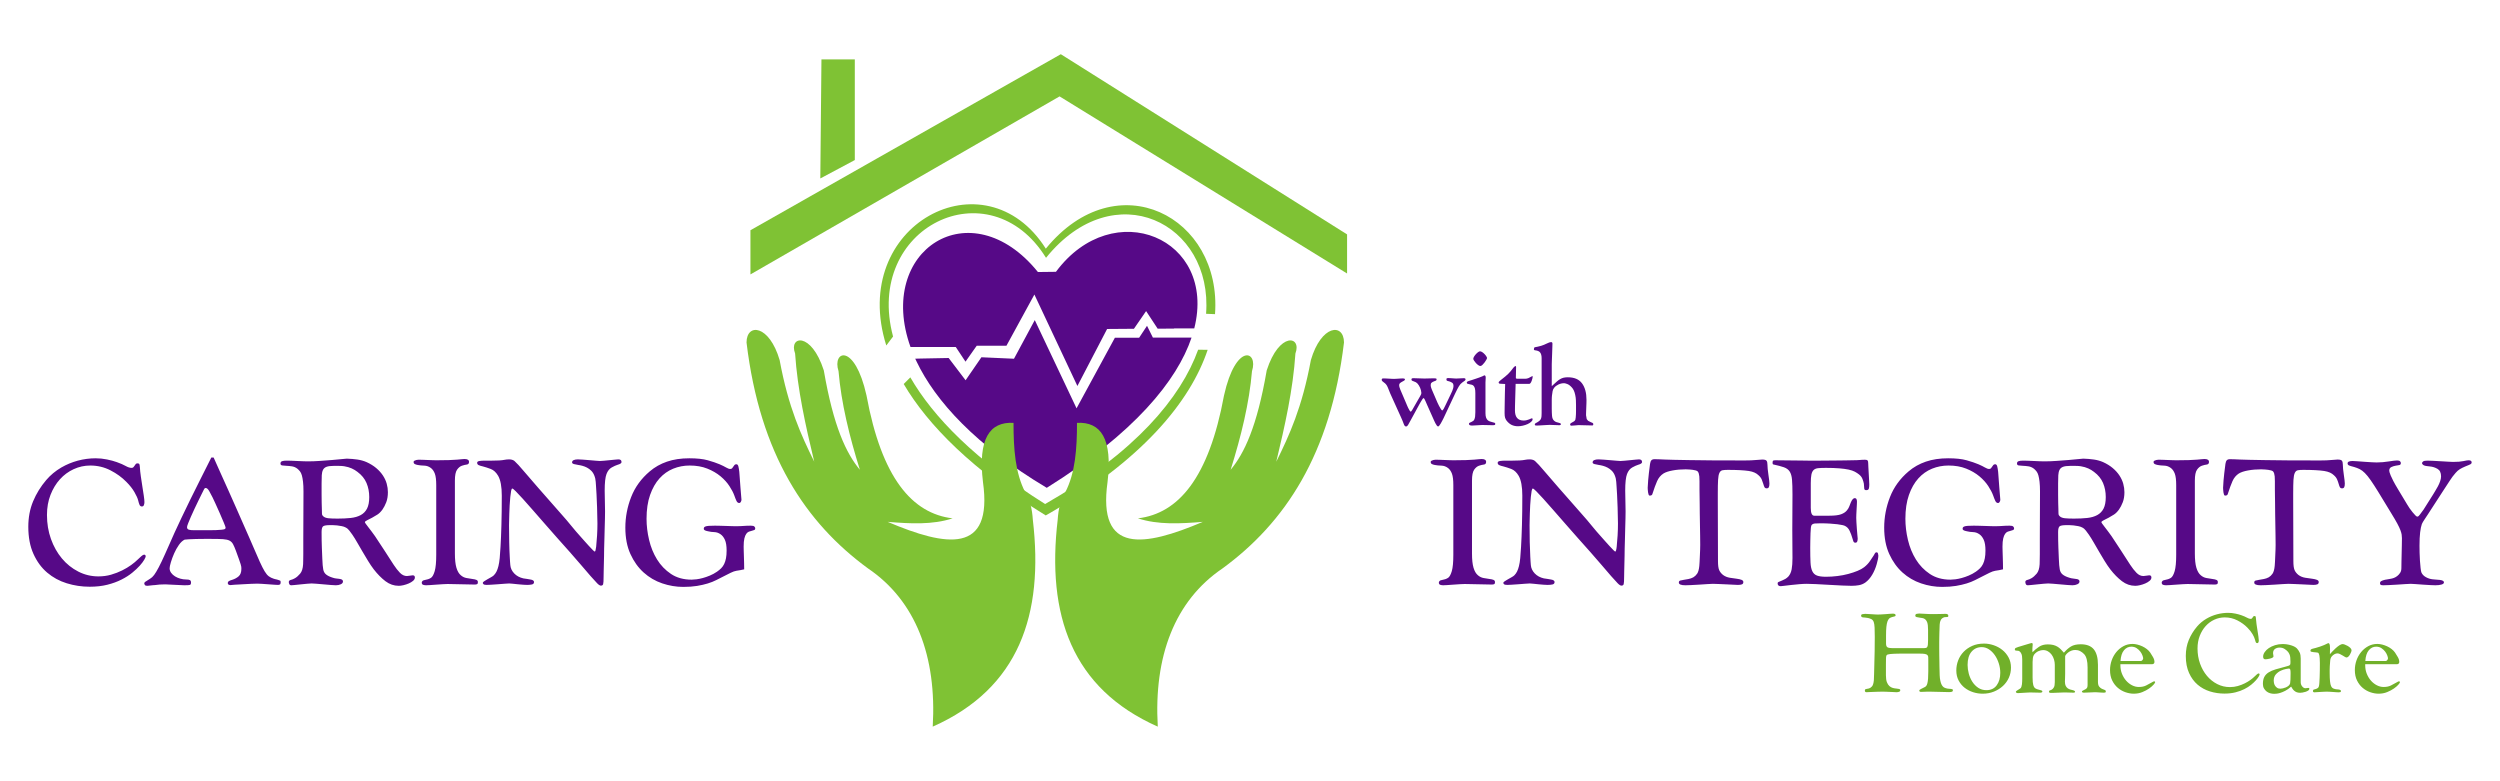 <svg width="381" height="119" viewBox="0 0 381 119" fill="none" xmlns="http://www.w3.org/2000/svg">
<g clip-path="url(#clip0_310_1127)">
<path d="M100.922 88.906C99.864 88.547 98.921 87.995 98.092 87.249C97.264 86.504 96.592 85.565 96.076 84.433C95.561 83.301 95.303 81.963 95.303 80.416C95.303 78.815 95.598 77.259 96.187 75.751C96.776 74.241 97.724 72.934 99.031 71.831C99.786 71.186 100.66 70.694 101.654 70.353C102.648 70.013 103.779 69.843 105.05 69.843C106.208 69.843 107.147 69.943 107.865 70.146C108.583 70.348 109.181 70.551 109.66 70.753C110.083 70.937 110.418 71.103 110.668 71.25C110.916 71.397 111.123 71.471 111.288 71.471C111.418 71.471 111.514 71.435 111.578 71.361C111.643 71.287 111.702 71.205 111.758 71.113C111.813 71.021 111.873 70.937 111.938 70.864C112.002 70.79 112.098 70.753 112.227 70.753C112.374 70.753 112.476 70.864 112.531 71.085C112.586 71.305 112.632 71.581 112.669 71.913C112.724 72.76 112.784 73.56 112.848 74.315C112.912 75.07 112.964 75.686 113 76.165C113 76.257 112.968 76.363 112.904 76.483C112.839 76.601 112.761 76.661 112.669 76.661C112.485 76.661 112.342 76.556 112.241 76.344C112.14 76.133 112.025 75.843 111.896 75.475C111.749 75.07 111.504 74.605 111.164 74.081C110.824 73.555 110.373 73.059 109.812 72.589C109.25 72.12 108.578 71.729 107.796 71.416C107.014 71.103 106.116 70.947 105.105 70.947C104.221 70.947 103.383 71.108 102.592 71.429C101.801 71.752 101.106 72.245 100.508 72.907C99.91 73.57 99.431 74.412 99.072 75.433C98.713 76.455 98.534 77.665 98.534 79.063C98.534 80.113 98.662 81.185 98.921 82.279C99.178 83.375 99.583 84.369 100.135 85.262C100.688 86.154 101.396 86.891 102.261 87.47C103.126 88.049 104.175 88.34 105.408 88.34C105.61 88.34 105.859 88.321 106.153 88.285C106.448 88.248 106.766 88.183 107.106 88.091C107.446 87.999 107.805 87.875 108.183 87.718C108.56 87.562 108.924 87.365 109.273 87.125C109.512 86.959 109.724 86.784 109.908 86.601C110.092 86.417 110.244 86.2 110.363 85.952C110.483 85.703 110.576 85.413 110.64 85.082C110.704 84.751 110.736 84.355 110.736 83.895C110.736 83.195 110.649 82.653 110.474 82.266C110.299 81.879 110.074 81.595 109.798 81.41C109.504 81.208 109.19 81.102 108.859 81.093C108.528 81.084 108.215 81.042 107.92 80.969C107.718 80.932 107.557 80.885 107.437 80.83C107.318 80.775 107.258 80.693 107.258 80.582C107.258 80.508 107.272 80.443 107.3 80.388C107.326 80.334 107.396 80.283 107.506 80.237C107.616 80.191 107.787 80.159 108.017 80.14C108.247 80.122 108.565 80.113 108.97 80.113C109.172 80.113 109.425 80.117 109.728 80.127C110.032 80.135 110.336 80.145 110.64 80.154C110.944 80.163 111.228 80.172 111.496 80.182C111.762 80.191 111.951 80.195 112.062 80.195C112.577 80.195 112.996 80.182 113.318 80.154C113.64 80.127 114.012 80.113 114.436 80.113C114.712 80.113 114.891 80.159 114.974 80.251C115.057 80.343 115.098 80.426 115.098 80.499C115.098 80.646 115.048 80.738 114.946 80.775C114.846 80.812 114.73 80.849 114.601 80.885C114.436 80.922 114.28 80.969 114.132 81.024C113.985 81.079 113.852 81.189 113.732 81.355C113.612 81.521 113.516 81.755 113.442 82.059C113.368 82.363 113.332 82.781 113.332 83.315C113.332 83.481 113.336 83.702 113.346 83.978C113.354 84.254 113.364 84.549 113.373 84.861C113.382 85.174 113.391 85.501 113.401 85.841C113.41 86.181 113.414 86.49 113.414 86.767C113.156 86.821 112.959 86.863 112.82 86.891C112.683 86.918 112.485 86.95 112.227 86.987C111.988 87.023 111.698 87.125 111.358 87.291C111.017 87.457 110.636 87.649 110.212 87.87C109.88 88.036 109.526 88.215 109.149 88.409C108.772 88.602 108.344 88.772 107.865 88.919C107.386 89.067 106.844 89.191 106.236 89.293C105.629 89.393 104.93 89.444 104.138 89.444C103.052 89.444 101.98 89.265 100.922 88.906ZM10.168 88.891C9.045 88.543 8.051 87.999 7.186 87.263C6.321 86.527 5.626 85.579 5.101 84.42C4.577 83.26 4.314 81.879 4.314 80.279C4.314 78.861 4.558 77.568 5.046 76.399C5.534 75.231 6.201 74.149 7.048 73.155C7.361 72.787 7.71 72.442 8.097 72.12C8.484 71.798 8.898 71.508 9.339 71.25C10.131 70.79 10.973 70.441 11.865 70.201C12.758 69.963 13.665 69.843 14.585 69.843C15.155 69.843 15.73 69.903 16.31 70.022C16.89 70.142 17.383 70.275 17.787 70.422C18.358 70.625 18.814 70.823 19.154 71.016C19.494 71.209 19.793 71.305 20.051 71.305C20.18 71.305 20.276 71.269 20.34 71.195C20.406 71.121 20.466 71.044 20.52 70.961C20.576 70.878 20.631 70.799 20.686 70.726C20.742 70.653 20.825 70.615 20.934 70.615C21.101 70.615 21.202 70.657 21.238 70.739C21.276 70.823 21.302 70.993 21.321 71.25C21.34 71.619 21.385 72.06 21.46 72.576C21.532 73.091 21.611 73.607 21.694 74.122C21.776 74.637 21.851 75.115 21.915 75.557C21.979 75.999 22.011 76.321 22.011 76.523C22.011 76.689 21.984 76.841 21.928 76.979C21.873 77.117 21.772 77.186 21.625 77.186C21.46 77.186 21.34 77.103 21.266 76.938C21.192 76.772 21.119 76.533 21.045 76.22C20.971 75.925 20.787 75.521 20.493 75.005C20.198 74.489 19.785 73.965 19.25 73.431C18.588 72.75 17.782 72.166 16.835 71.679C15.887 71.19 14.861 70.947 13.757 70.947C12.873 70.947 12.031 71.131 11.23 71.499C10.43 71.867 9.73 72.382 9.132 73.045C8.534 73.707 8.056 74.499 7.697 75.419C7.338 76.34 7.158 77.361 7.158 78.483C7.158 79.791 7.361 81.01 7.766 82.142C8.171 83.273 8.727 84.263 9.436 85.11C10.145 85.957 10.977 86.623 11.934 87.111C12.892 87.599 13.913 87.843 14.999 87.843C15.68 87.843 16.325 87.756 16.932 87.581C17.538 87.406 18.101 87.189 18.616 86.931C19.131 86.675 19.591 86.398 19.996 86.104C20.401 85.809 20.732 85.533 20.99 85.275C21.192 85.073 21.381 84.897 21.556 84.751C21.731 84.604 21.864 84.53 21.956 84.53C22.122 84.53 22.204 84.621 22.204 84.805C22.204 84.879 22.131 85.045 21.984 85.303C21.837 85.561 21.611 85.859 21.308 86.2C21.003 86.541 20.622 86.899 20.161 87.277C19.701 87.654 19.154 88.004 18.519 88.326C17.884 88.648 17.166 88.911 16.365 89.113C15.565 89.315 14.668 89.417 13.674 89.417C12.459 89.417 11.29 89.241 10.168 88.891ZM22.069 89.141C22.015 89.049 21.986 88.975 21.986 88.919C21.986 88.827 22.028 88.749 22.111 88.685C22.194 88.62 22.447 88.459 22.87 88.201C23.09 88.073 23.298 87.88 23.491 87.622C23.684 87.365 23.919 86.973 24.195 86.449C24.471 85.925 24.798 85.239 25.175 84.392C25.552 83.545 26.026 82.478 26.597 81.189C26.873 80.582 27.218 79.841 27.633 78.967C28.047 78.093 28.502 77.149 28.999 76.137C29.497 75.125 30.02 74.071 30.573 72.976C31.125 71.881 31.668 70.799 32.202 69.732H32.56C32.873 70.431 33.223 71.213 33.609 72.079C33.996 72.944 34.397 73.831 34.81 74.743C35.224 75.654 35.63 76.565 36.025 77.477C36.421 78.387 36.789 79.225 37.13 79.988C37.47 80.753 37.764 81.419 38.013 81.99C38.261 82.561 38.441 82.974 38.551 83.232C38.974 84.226 39.325 85.027 39.6 85.634C39.877 86.241 40.12 86.72 40.332 87.07C40.544 87.419 40.755 87.673 40.967 87.829C41.178 87.985 41.432 88.109 41.726 88.201C41.763 88.22 41.828 88.239 41.92 88.257C42.012 88.275 42.112 88.299 42.223 88.326C42.334 88.353 42.434 88.386 42.526 88.423C42.618 88.459 42.683 88.487 42.72 88.505C42.757 88.579 42.775 88.653 42.775 88.727C42.775 88.929 42.729 89.049 42.637 89.085C42.545 89.122 42.453 89.141 42.362 89.141C42.287 89.141 42.104 89.131 41.809 89.113C41.514 89.094 41.197 89.071 40.857 89.043C40.516 89.016 40.189 88.993 39.877 88.975C39.563 88.956 39.343 88.947 39.214 88.947C38.956 88.947 38.648 88.956 38.289 88.975C37.93 88.993 37.571 89.011 37.212 89.03C36.853 89.049 36.536 89.067 36.26 89.085C35.983 89.103 35.809 89.113 35.735 89.113C35.68 89.113 35.575 89.122 35.418 89.141C35.261 89.159 35.164 89.168 35.128 89.168C35.017 89.168 34.92 89.145 34.838 89.099C34.756 89.053 34.714 88.975 34.714 88.864C34.714 88.717 34.788 88.607 34.934 88.533C35.082 88.459 35.229 88.404 35.377 88.367C35.782 88.239 36.117 88.054 36.385 87.815C36.651 87.576 36.785 87.199 36.785 86.683C36.785 86.573 36.78 86.472 36.771 86.38C36.761 86.288 36.729 86.154 36.674 85.979C36.619 85.805 36.536 85.561 36.425 85.247C36.315 84.935 36.158 84.502 35.956 83.95C35.791 83.508 35.643 83.168 35.514 82.929C35.385 82.689 35.206 82.51 34.976 82.39C34.746 82.271 34.419 82.197 33.996 82.169C33.572 82.142 32.974 82.128 32.202 82.128H31.083C30.67 82.128 30.268 82.132 29.882 82.142C29.497 82.151 29.146 82.165 28.834 82.183C28.52 82.202 28.29 82.22 28.143 82.239C27.83 82.386 27.535 82.657 27.26 83.053C26.984 83.449 26.744 83.877 26.542 84.337C26.34 84.797 26.174 85.243 26.045 85.675C25.916 86.108 25.851 86.417 25.851 86.601C25.851 86.859 25.93 87.093 26.087 87.305C26.242 87.517 26.441 87.696 26.68 87.843C26.919 87.99 27.186 88.105 27.481 88.188C27.774 88.271 28.061 88.312 28.337 88.312C28.631 88.312 28.834 88.344 28.944 88.409C29.055 88.473 29.11 88.598 29.11 88.782C29.11 88.983 29.055 89.103 28.944 89.141C28.834 89.177 28.548 89.195 28.088 89.195C27.977 89.195 27.785 89.186 27.508 89.168C27.232 89.149 26.937 89.135 26.625 89.127C26.312 89.117 26.022 89.103 25.755 89.085C25.488 89.067 25.3 89.057 25.189 89.057C24.895 89.057 24.609 89.067 24.333 89.085C24.057 89.103 23.808 89.131 23.588 89.168C23.551 89.168 23.473 89.173 23.353 89.182C23.233 89.191 23.105 89.205 22.966 89.223C22.828 89.241 22.704 89.255 22.594 89.265C22.483 89.274 22.428 89.278 22.428 89.278C22.244 89.278 22.125 89.233 22.069 89.141ZM58.742 88.575C58.126 88.105 57.532 87.502 56.962 86.767C56.667 86.38 56.378 85.952 56.092 85.483C55.807 85.013 55.526 84.544 55.25 84.074C54.974 83.605 54.707 83.145 54.449 82.694C54.192 82.243 53.944 81.843 53.705 81.493C53.557 81.29 53.405 81.084 53.248 80.872C53.092 80.661 52.903 80.499 52.682 80.388C52.517 80.296 52.314 80.227 52.075 80.182C51.835 80.135 51.597 80.099 51.358 80.071C51.118 80.043 50.901 80.03 50.709 80.03H50.281C49.766 80.03 49.425 80.085 49.259 80.195C49.093 80.306 49.011 80.601 49.011 81.079C49.011 82.036 49.025 82.837 49.052 83.481C49.08 84.125 49.103 84.686 49.121 85.165C49.14 85.551 49.158 85.869 49.176 86.117C49.195 86.365 49.222 86.583 49.259 86.767C49.315 87.097 49.461 87.359 49.7 87.553C49.94 87.746 50.271 87.907 50.695 88.036C50.897 88.109 51.113 88.156 51.343 88.174C51.574 88.193 51.763 88.22 51.91 88.257C52.148 88.312 52.269 88.432 52.269 88.616C52.269 88.799 52.158 88.943 51.937 89.043C51.717 89.145 51.468 89.195 51.192 89.195C51.044 89.195 50.796 89.182 50.446 89.154C50.097 89.127 49.724 89.094 49.328 89.057C48.932 89.021 48.559 88.989 48.21 88.961C47.86 88.933 47.621 88.919 47.492 88.919C47.364 88.919 47.142 88.933 46.83 88.961C46.517 88.989 46.191 89.021 45.849 89.057C45.509 89.094 45.197 89.127 44.91 89.154C44.626 89.182 44.455 89.195 44.4 89.195C44.252 89.195 44.152 89.141 44.096 89.03C44.041 88.919 44.013 88.809 44.013 88.699C44.013 88.533 44.115 88.427 44.317 88.381C44.52 88.335 44.731 88.248 44.952 88.119C45.21 87.972 45.472 87.741 45.739 87.429C46.007 87.115 46.158 86.637 46.194 85.993C46.194 85.883 46.199 85.689 46.209 85.413C46.218 85.137 46.222 84.815 46.222 84.447C46.222 84.079 46.222 83.687 46.222 83.273C46.222 82.86 46.222 82.459 46.222 82.073C46.222 80.987 46.227 79.804 46.236 78.525C46.245 77.246 46.25 76.036 46.25 74.895C46.25 74.305 46.227 73.813 46.181 73.418C46.135 73.021 46.075 72.695 46.001 72.437C45.928 72.179 45.831 71.978 45.712 71.831C45.592 71.683 45.468 71.555 45.339 71.444C45.081 71.241 44.8 71.117 44.496 71.071C44.193 71.025 43.913 70.997 43.654 70.989C43.397 70.979 43.181 70.961 43.006 70.933C42.831 70.905 42.744 70.809 42.744 70.643C42.744 70.459 42.827 70.339 42.992 70.284C43.158 70.229 43.388 70.201 43.682 70.201C43.829 70.201 44.055 70.206 44.359 70.215C44.663 70.224 44.98 70.238 45.311 70.256C45.642 70.275 45.965 70.289 46.278 70.298C46.59 70.307 46.821 70.311 46.968 70.311C47.52 70.311 48.118 70.289 48.762 70.243C49.407 70.197 50.019 70.151 50.598 70.105C51.178 70.059 51.675 70.013 52.089 69.967C52.503 69.921 52.756 69.897 52.848 69.897C53.437 69.916 53.98 69.963 54.477 70.035C54.974 70.109 55.434 70.238 55.857 70.422C56.428 70.679 56.92 70.984 57.334 71.333C57.748 71.683 58.089 72.06 58.356 72.465C58.623 72.87 58.816 73.289 58.936 73.721C59.056 74.154 59.115 74.581 59.115 75.005C59.115 75.594 59.032 76.105 58.867 76.537C58.701 76.97 58.507 77.343 58.287 77.656C58.048 77.987 57.794 78.24 57.528 78.415C57.261 78.59 56.989 78.751 56.713 78.898C56.438 79.045 56.184 79.174 55.954 79.285C55.724 79.395 55.609 79.496 55.609 79.588C55.609 79.625 55.66 79.712 55.761 79.851C55.862 79.988 55.986 80.154 56.133 80.347C56.281 80.541 56.447 80.757 56.63 80.996C56.815 81.235 56.989 81.475 57.154 81.714C57.652 82.45 58.122 83.163 58.562 83.853C59.005 84.544 59.483 85.284 59.998 86.076C60.311 86.555 60.629 86.959 60.951 87.291C61.273 87.622 61.627 87.788 62.014 87.788C62.088 87.788 62.24 87.769 62.469 87.733C62.7 87.696 62.843 87.677 62.897 87.677C63.118 87.677 63.228 87.788 63.228 88.009C63.228 88.193 63.136 88.363 62.953 88.519C62.769 88.675 62.548 88.809 62.29 88.919C62.032 89.03 61.766 89.117 61.49 89.182C61.213 89.246 60.974 89.278 60.772 89.278C60.035 89.278 59.359 89.043 58.742 88.575ZM90.994 88.878C90.754 88.63 90.423 88.267 90 87.788C89.576 87.309 89.098 86.752 88.565 86.117C88.031 85.483 87.451 84.815 86.825 84.115C86.2 83.416 85.555 82.694 84.892 81.948C84.23 81.203 83.595 80.481 82.988 79.781C82.344 79.045 81.741 78.355 81.18 77.711C80.618 77.067 80.116 76.501 79.675 76.013C79.233 75.525 78.874 75.143 78.598 74.867C78.322 74.591 78.147 74.453 78.074 74.453C78 74.453 77.94 74.573 77.894 74.812C77.848 75.051 77.807 75.359 77.77 75.737C77.733 76.114 77.701 76.528 77.673 76.979C77.645 77.43 77.627 77.862 77.618 78.277C77.609 78.691 77.6 79.063 77.59 79.395C77.581 79.726 77.576 79.947 77.576 80.057C77.576 80.867 77.586 81.723 77.605 82.625C77.623 83.527 77.65 84.273 77.687 84.861C77.705 85.192 77.719 85.431 77.728 85.579C77.737 85.726 77.752 85.901 77.77 86.104C77.807 86.583 78.004 87.01 78.363 87.387C78.722 87.765 79.187 88.017 79.758 88.147C79.96 88.183 80.149 88.211 80.323 88.229C80.499 88.248 80.66 88.275 80.806 88.312C81.193 88.367 81.386 88.496 81.386 88.699C81.386 88.901 81.281 89.025 81.069 89.071C80.857 89.117 80.613 89.141 80.337 89.141C80.209 89.141 80.01 89.131 79.744 89.113C79.477 89.094 79.205 89.071 78.929 89.043C78.653 89.016 78.391 88.989 78.142 88.961C77.894 88.933 77.715 88.919 77.605 88.919C77.476 88.919 77.24 88.933 76.9 88.961C76.56 88.989 76.205 89.016 75.837 89.043C75.469 89.071 75.124 89.094 74.802 89.113C74.48 89.131 74.272 89.141 74.18 89.141C73.922 89.141 73.758 89.103 73.683 89.03C73.611 88.956 73.574 88.891 73.574 88.837C73.574 88.763 73.642 88.68 73.781 88.588C73.918 88.496 74.085 88.395 74.277 88.285C74.471 88.174 74.659 88.068 74.843 87.967C75.027 87.865 75.166 87.769 75.258 87.677C75.423 87.511 75.561 87.318 75.672 87.097C75.782 86.876 75.879 86.601 75.961 86.269C76.044 85.938 76.109 85.533 76.155 85.055C76.201 84.576 76.243 84.005 76.279 83.343C76.335 82.423 76.38 81.309 76.416 80.003C76.454 78.695 76.472 77.205 76.472 75.53C76.472 74.168 76.288 73.165 75.921 72.521C75.607 71.987 75.23 71.637 74.788 71.471C74.347 71.305 73.951 71.177 73.601 71.085C73.343 71.029 73.132 70.965 72.966 70.892C72.8 70.818 72.717 70.698 72.717 70.533C72.717 70.385 72.832 70.293 73.062 70.256C73.293 70.219 73.582 70.201 73.933 70.201H74.982C75.386 70.201 75.745 70.192 76.058 70.174C76.389 70.155 76.666 70.123 76.886 70.077C77.107 70.031 77.356 70.008 77.632 70.008C77.742 70.008 77.871 70.027 78.019 70.063C78.166 70.1 78.294 70.164 78.405 70.256C78.737 70.551 79.215 71.071 79.841 71.816C80.466 72.562 81.193 73.404 82.022 74.342C82.573 74.968 83.148 75.622 83.746 76.303C84.345 76.983 84.975 77.701 85.638 78.456C86.117 78.99 86.591 79.546 87.06 80.127C87.529 80.706 88.031 81.29 88.565 81.879C88.711 82.045 88.896 82.252 89.117 82.501C89.337 82.749 89.553 82.989 89.765 83.219C89.977 83.449 90.166 83.647 90.331 83.812C90.497 83.978 90.598 84.061 90.635 84.061C90.727 84.061 90.8 83.812 90.856 83.315C90.911 82.818 90.957 82.247 90.994 81.603C91.013 81.29 91.026 80.973 91.036 80.651C91.044 80.329 91.049 80.039 91.049 79.781C91.031 78.879 91.013 78.061 90.994 77.325C90.976 76.588 90.948 75.925 90.911 75.336C90.874 74.895 90.847 74.457 90.829 74.025C90.81 73.592 90.773 73.229 90.718 72.934C90.7 72.842 90.677 72.76 90.649 72.686C90.621 72.613 90.598 72.548 90.581 72.493C90.47 72.198 90.313 71.95 90.111 71.747C89.908 71.545 89.692 71.384 89.461 71.264C89.232 71.145 88.997 71.053 88.758 70.989C88.519 70.924 88.316 70.882 88.15 70.864C87.892 70.827 87.668 70.781 87.474 70.726C87.281 70.671 87.184 70.587 87.184 70.477C87.184 70.311 87.266 70.192 87.433 70.119C87.598 70.045 87.81 70.008 88.068 70.008C88.252 70.008 88.514 70.022 88.855 70.05C89.195 70.077 89.536 70.105 89.876 70.132C90.216 70.16 90.534 70.187 90.829 70.215C91.123 70.243 91.325 70.256 91.436 70.256C91.564 70.256 91.767 70.243 92.043 70.215C92.319 70.187 92.605 70.16 92.899 70.132C93.194 70.105 93.47 70.077 93.727 70.05C93.985 70.022 94.16 70.008 94.252 70.008C94.564 70.008 94.721 70.146 94.721 70.422C94.721 70.587 94.519 70.726 94.114 70.837C93.874 70.91 93.58 71.044 93.231 71.237C92.88 71.429 92.614 71.766 92.43 72.245C92.246 72.723 92.154 73.57 92.154 74.784C92.154 75.281 92.162 75.787 92.181 76.303C92.199 76.818 92.209 77.361 92.209 77.932C92.209 78.189 92.204 78.543 92.195 78.995C92.186 79.445 92.172 79.943 92.154 80.485C92.135 81.029 92.121 81.576 92.112 82.128C92.103 82.681 92.089 83.177 92.07 83.619C92.07 83.95 92.066 84.318 92.057 84.723C92.047 85.128 92.038 85.533 92.029 85.938C92.02 86.343 92.01 86.715 92.002 87.056C91.993 87.397 91.988 87.668 91.988 87.87C91.988 88.496 91.965 88.883 91.918 89.03C91.873 89.177 91.758 89.251 91.574 89.251C91.427 89.251 91.233 89.127 90.994 88.878ZM64.495 89.127C64.347 89.081 64.274 88.966 64.274 88.782C64.274 88.708 64.311 88.63 64.385 88.547C64.458 88.464 64.614 88.404 64.853 88.367C65.001 88.331 65.129 88.299 65.24 88.271C65.35 88.243 65.498 88.174 65.682 88.064C65.903 87.917 66.091 87.576 66.248 87.042C66.404 86.509 66.482 85.681 66.482 84.557V73.929C66.482 73.155 66.413 72.581 66.276 72.203C66.137 71.826 65.939 71.536 65.682 71.333C65.368 71.094 65.024 70.969 64.647 70.961C64.269 70.952 63.943 70.919 63.666 70.864C63.464 70.827 63.308 70.777 63.197 70.713C63.087 70.647 63.032 70.542 63.032 70.395C63.032 70.321 63.072 70.261 63.156 70.215C63.239 70.169 63.335 70.132 63.445 70.105C63.556 70.077 63.657 70.063 63.75 70.063H63.943C64.09 70.063 64.274 70.068 64.495 70.077C64.716 70.087 64.95 70.095 65.199 70.105C65.447 70.114 65.686 70.123 65.916 70.132C66.147 70.142 66.336 70.146 66.482 70.146C67.255 70.146 67.9 70.137 68.415 70.119C68.93 70.1 69.349 70.077 69.671 70.05C69.993 70.022 70.237 69.999 70.403 69.98C70.568 69.963 70.697 69.953 70.789 69.953C71.249 69.953 71.48 70.1 71.48 70.395C71.48 70.634 71.369 70.767 71.148 70.795C70.927 70.823 70.678 70.882 70.403 70.974C70.127 71.066 69.878 71.269 69.657 71.581C69.436 71.895 69.326 72.447 69.326 73.239V84.365C69.326 85.284 69.404 86.007 69.561 86.531C69.717 87.056 69.943 87.438 70.237 87.677C70.495 87.898 70.78 88.036 71.093 88.091C71.406 88.147 71.691 88.193 71.948 88.229C72.262 88.267 72.487 88.317 72.625 88.381C72.763 88.446 72.832 88.561 72.832 88.727C72.832 88.891 72.786 88.993 72.694 89.03C72.602 89.067 72.483 89.085 72.335 89.085L68.221 89.002C68.074 89.002 67.84 89.011 67.518 89.03C67.195 89.049 66.855 89.071 66.496 89.099C66.137 89.127 65.811 89.149 65.516 89.168C65.222 89.186 65.028 89.195 64.936 89.195C64.789 89.195 64.642 89.173 64.495 89.127ZM32.905 80.789C33.209 80.779 33.49 80.761 33.748 80.734C34.005 80.706 34.17 80.674 34.245 80.637C34.337 80.601 34.383 80.527 34.383 80.416C34.383 80.343 34.291 80.085 34.106 79.643C33.922 79.201 33.715 78.719 33.485 78.193C33.255 77.669 33.034 77.177 32.822 76.717C32.611 76.257 32.468 75.953 32.395 75.806C32.247 75.511 32.082 75.199 31.897 74.867C31.713 74.536 31.53 74.37 31.346 74.37C31.235 74.37 31.152 74.434 31.097 74.563C31.023 74.711 30.909 74.941 30.752 75.254C30.595 75.567 30.421 75.921 30.228 76.317C30.034 76.712 29.837 77.127 29.634 77.559C29.431 77.991 29.247 78.396 29.082 78.774C28.916 79.151 28.779 79.482 28.668 79.767C28.557 80.053 28.502 80.242 28.502 80.334C28.502 80.573 28.631 80.711 28.889 80.747C28.962 80.766 29.045 80.779 29.137 80.789C29.229 80.798 29.363 80.803 29.537 80.803H32.036C32.312 80.803 32.602 80.798 32.905 80.789ZM53.442 78.939C54.04 78.875 54.55 78.727 54.974 78.498C55.397 78.267 55.72 77.936 55.941 77.503C56.16 77.071 56.272 76.487 56.272 75.751C56.272 74.977 56.133 74.265 55.857 73.611C55.581 72.957 55.121 72.391 54.477 71.913C54.22 71.711 53.929 71.536 53.607 71.389C53.286 71.241 52.903 71.131 52.461 71.057C52.24 71.021 51.978 71.002 51.675 71.002H50.833C50.373 71.002 50.019 71.048 49.77 71.14C49.521 71.232 49.343 71.384 49.232 71.595C49.121 71.807 49.056 72.083 49.038 72.423C49.02 72.765 49.011 73.183 49.011 73.68C49.011 74.324 49.011 74.891 49.011 75.378C49.011 75.865 49.016 76.289 49.025 76.648C49.033 77.007 49.043 77.315 49.052 77.573C49.061 77.83 49.066 78.051 49.066 78.235C49.066 78.383 49.093 78.488 49.148 78.553C49.204 78.617 49.25 78.667 49.287 78.704C49.453 78.851 49.706 78.943 50.046 78.981C50.386 79.017 50.851 79.035 51.44 79.035C52.176 79.035 52.844 79.003 53.442 78.939Z" fill="#560987"/>
<path d="M292.77 88.906C291.712 88.547 290.768 87.995 289.94 87.249C289.112 86.504 288.44 85.565 287.924 84.433C287.409 83.301 287.151 81.963 287.151 80.416C287.151 78.815 287.446 77.259 288.035 75.751C288.624 74.241 289.572 72.934 290.878 71.831C291.634 71.186 292.508 70.694 293.502 70.353C294.496 70.013 295.627 69.843 296.898 69.843C298.056 69.843 298.995 69.943 299.713 70.146C300.431 70.348 301.029 70.551 301.508 70.753C301.931 70.937 302.267 71.103 302.516 71.25C302.764 71.397 302.971 71.471 303.136 71.471C303.266 71.471 303.362 71.435 303.426 71.361C303.491 71.287 303.551 71.205 303.606 71.113C303.662 71.021 303.721 70.937 303.786 70.864C303.85 70.79 303.946 70.753 304.075 70.753C304.222 70.753 304.324 70.864 304.379 71.085C304.434 71.305 304.48 71.581 304.517 71.913C304.572 72.76 304.632 73.56 304.696 74.315C304.761 75.07 304.812 75.686 304.848 76.165C304.848 76.257 304.816 76.363 304.752 76.483C304.688 76.601 304.609 76.661 304.517 76.661C304.333 76.661 304.19 76.556 304.089 76.344C303.988 76.133 303.873 75.843 303.744 75.475C303.597 75.07 303.352 74.605 303.012 74.081C302.672 73.555 302.221 73.059 301.66 72.589C301.098 72.12 300.426 71.729 299.644 71.416C298.862 71.103 297.964 70.947 296.953 70.947C296.069 70.947 295.232 71.108 294.44 71.429C293.649 71.752 292.954 72.245 292.356 72.907C291.758 73.57 291.279 74.412 290.92 75.433C290.561 76.455 290.382 77.665 290.382 79.063C290.382 80.113 290.51 81.185 290.768 82.279C291.026 83.375 291.431 84.369 291.983 85.262C292.536 86.154 293.244 86.891 294.109 87.47C294.974 88.049 296.023 88.34 297.256 88.34C297.458 88.34 297.708 88.321 298.001 88.285C298.296 88.248 298.614 88.183 298.954 88.091C299.294 87.999 299.653 87.875 300.031 87.718C300.408 87.562 300.772 87.365 301.121 87.125C301.36 86.959 301.572 86.784 301.756 86.601C301.94 86.417 302.092 86.2 302.212 85.952C302.331 85.703 302.424 85.413 302.488 85.082C302.552 84.751 302.584 84.355 302.584 83.895C302.584 83.195 302.497 82.653 302.322 82.266C302.147 81.879 301.922 81.595 301.646 81.41C301.352 81.208 301.038 81.102 300.707 81.093C300.376 81.084 300.063 81.042 299.768 80.969C299.566 80.932 299.405 80.885 299.285 80.83C299.166 80.775 299.106 80.693 299.106 80.582C299.106 80.508 299.12 80.443 299.148 80.388C299.174 80.334 299.244 80.283 299.354 80.237C299.465 80.191 299.635 80.159 299.865 80.14C300.095 80.122 300.413 80.113 300.818 80.113C301.02 80.113 301.273 80.117 301.576 80.127C301.88 80.135 302.184 80.145 302.488 80.154C302.792 80.163 303.076 80.172 303.344 80.182C303.61 80.191 303.799 80.195 303.91 80.195C304.425 80.195 304.844 80.182 305.166 80.154C305.488 80.127 305.861 80.113 306.284 80.113C306.56 80.113 306.74 80.159 306.822 80.251C306.906 80.343 306.946 80.426 306.946 80.499C306.946 80.646 306.896 80.738 306.795 80.775C306.694 80.812 306.578 80.849 306.449 80.885C306.284 80.922 306.128 80.969 305.98 81.024C305.833 81.079 305.7 81.189 305.58 81.355C305.46 81.521 305.364 81.755 305.29 82.059C305.216 82.363 305.18 82.781 305.18 83.315C305.18 83.481 305.184 83.702 305.194 83.978C305.202 84.254 305.212 84.549 305.222 84.861C305.23 85.174 305.239 85.501 305.249 85.841C305.258 86.181 305.262 86.49 305.262 86.767C305.004 86.821 304.807 86.863 304.669 86.891C304.531 86.918 304.333 86.95 304.075 86.987C303.836 87.023 303.546 87.125 303.206 87.291C302.865 87.457 302.484 87.649 302.06 87.87C301.728 88.036 301.374 88.215 300.997 88.409C300.62 88.602 300.192 88.772 299.713 88.919C299.234 89.067 298.692 89.191 298.084 89.293C297.477 89.393 296.778 89.444 295.986 89.444C294.9 89.444 293.828 89.265 292.77 88.906ZM270.91 88.891C270.91 88.799 270.952 88.735 271.034 88.699C271.118 88.662 271.315 88.579 271.628 88.451C271.776 88.395 271.928 88.321 272.084 88.229C272.24 88.137 272.392 88.017 272.539 87.87C272.797 87.576 272.967 87.203 273.05 86.752C273.133 86.301 273.174 85.735 273.174 85.055L273.146 80.803C273.146 79.901 273.151 78.999 273.16 78.097C273.17 77.195 273.174 76.293 273.174 75.391C273.174 74.416 273.151 73.657 273.105 73.113C273.059 72.571 272.939 72.152 272.746 71.858C272.552 71.563 272.259 71.347 271.862 71.209C271.467 71.071 270.928 70.929 270.248 70.781C270.174 70.763 270.137 70.679 270.137 70.533C270.137 70.33 270.178 70.215 270.261 70.187C270.344 70.16 270.46 70.146 270.607 70.146C271.011 70.146 271.453 70.151 271.932 70.16C272.41 70.169 272.87 70.174 273.312 70.174C273.754 70.174 274.168 70.179 274.554 70.187C274.941 70.197 275.264 70.201 275.52 70.201H277.453C278.116 70.201 278.696 70.197 279.192 70.187C279.69 70.179 280.126 70.174 280.504 70.174C280.882 70.174 281.208 70.169 281.484 70.16C281.76 70.151 282 70.146 282.202 70.146C282.533 70.146 282.786 70.142 282.961 70.132C283.136 70.123 283.283 70.114 283.402 70.105C283.522 70.095 283.637 70.087 283.748 70.077C283.859 70.068 284.015 70.063 284.217 70.063C284.42 70.063 284.554 70.1 284.618 70.174C284.682 70.247 284.714 70.385 284.714 70.587C284.714 70.717 284.723 70.933 284.742 71.237C284.76 71.54 284.778 71.867 284.797 72.217C284.815 72.566 284.834 72.893 284.852 73.197C284.87 73.5 284.88 73.717 284.88 73.846C284.88 74.103 284.857 74.31 284.81 74.467C284.765 74.623 284.631 74.701 284.41 74.701C284.208 74.701 284.107 74.605 284.107 74.412C284.107 74.218 284.088 73.983 284.052 73.707C284.015 73.505 283.946 73.271 283.844 73.004C283.744 72.737 283.564 72.502 283.306 72.299C283.122 72.152 282.91 72.015 282.671 71.886C282.432 71.757 282.119 71.651 281.732 71.568C281.346 71.485 280.872 71.421 280.311 71.375C279.75 71.329 279.073 71.305 278.282 71.305C277.803 71.305 277.412 71.319 277.108 71.347C276.804 71.375 276.57 71.467 276.404 71.623C276.238 71.779 276.124 72.015 276.059 72.327C275.995 72.64 275.962 73.073 275.962 73.625V77.407C275.962 78.199 276.138 78.594 276.487 78.594H278.779C279.589 78.594 280.192 78.52 280.587 78.373C280.982 78.227 281.282 78.024 281.484 77.766C281.65 77.563 281.769 77.357 281.844 77.145C281.916 76.933 281.99 76.744 282.064 76.579C282.156 76.357 282.252 76.193 282.354 76.082C282.455 75.972 282.552 75.917 282.644 75.917C282.791 75.917 282.887 75.972 282.934 76.082C282.979 76.193 283.002 76.312 283.002 76.441C283.002 76.477 282.998 76.607 282.989 76.827C282.979 77.048 282.966 77.297 282.947 77.573C282.929 77.849 282.915 78.116 282.906 78.373C282.897 78.631 282.892 78.815 282.892 78.925C282.892 79.054 282.902 79.285 282.92 79.616C282.938 79.947 282.961 80.292 282.989 80.651C283.016 81.01 283.044 81.332 283.071 81.617C283.099 81.903 283.113 82.055 283.113 82.073C283.113 82.239 283.09 82.386 283.044 82.514C282.998 82.643 282.902 82.708 282.754 82.708C282.607 82.708 282.506 82.634 282.45 82.487C282.395 82.339 282.34 82.165 282.284 81.963C282.192 81.631 282.06 81.277 281.884 80.899C281.71 80.522 281.447 80.26 281.098 80.113C280.95 80.057 280.78 80.016 280.587 79.988C280.394 79.961 280.196 79.929 279.993 79.892C279.662 79.855 279.29 79.823 278.875 79.795C278.461 79.767 277.969 79.753 277.398 79.753C277.085 79.753 276.818 79.763 276.598 79.781C276.377 79.8 276.211 79.873 276.1 80.003C276.046 80.057 276.004 80.2 275.976 80.43C275.948 80.661 275.93 80.941 275.922 81.272C275.912 81.603 275.903 81.967 275.894 82.363C275.884 82.758 275.88 83.131 275.88 83.481C275.88 84.401 275.894 85.147 275.922 85.717C275.948 86.288 276.04 86.734 276.198 87.056C276.354 87.378 276.593 87.599 276.915 87.718C277.237 87.838 277.692 87.898 278.282 87.898C278.852 87.898 279.432 87.861 280.021 87.788C280.61 87.714 281.162 87.609 281.677 87.47C282.192 87.332 282.662 87.175 283.086 87.001C283.509 86.826 283.849 86.637 284.107 86.435C284.475 86.141 284.77 85.827 284.99 85.496C285.212 85.165 285.396 84.889 285.543 84.668C285.635 84.521 285.704 84.401 285.749 84.309C285.796 84.217 285.874 84.171 285.984 84.171C286.094 84.171 286.168 84.235 286.205 84.365C286.242 84.493 286.26 84.594 286.26 84.668C286.26 84.815 286.238 85.008 286.191 85.247C286.146 85.487 286.086 85.726 286.012 85.965C285.846 86.555 285.616 87.097 285.322 87.594C285.027 88.091 284.678 88.487 284.272 88.782C283.978 88.983 283.656 89.117 283.306 89.182C282.957 89.246 282.579 89.278 282.174 89.278C281.898 89.278 281.434 89.265 280.78 89.237C280.126 89.209 279.442 89.173 278.724 89.127C278.006 89.081 277.329 89.043 276.694 89.016C276.059 88.989 275.612 88.975 275.356 88.975C275.024 88.975 274.642 88.993 274.21 89.03C273.777 89.067 273.358 89.109 272.954 89.154C272.548 89.201 272.199 89.241 271.904 89.278C271.61 89.315 271.434 89.333 271.379 89.333C271.067 89.333 270.91 89.186 270.91 88.891ZM323.388 88.575C322.772 88.105 322.178 87.502 321.608 86.767C321.314 86.38 321.024 85.952 320.738 85.483C320.454 85.013 320.172 84.544 319.896 84.074C319.62 83.605 319.354 83.145 319.096 82.694C318.838 82.243 318.59 81.843 318.35 81.493C318.203 81.29 318.052 81.084 317.894 80.872C317.738 80.661 317.55 80.499 317.329 80.388C317.163 80.296 316.96 80.227 316.721 80.182C316.482 80.135 316.243 80.099 316.004 80.071C315.765 80.043 315.548 80.03 315.355 80.03H314.927C314.412 80.03 314.071 80.085 313.906 80.195C313.74 80.306 313.656 80.601 313.656 81.079C313.656 82.036 313.671 82.837 313.698 83.481C313.726 84.125 313.75 84.686 313.767 85.165C313.786 85.551 313.804 85.869 313.822 86.117C313.841 86.365 313.869 86.583 313.906 86.767C313.961 87.097 314.108 87.359 314.347 87.553C314.586 87.746 314.918 87.907 315.342 88.036C315.544 88.109 315.76 88.156 315.99 88.174C316.22 88.193 316.408 88.22 316.556 88.257C316.795 88.312 316.915 88.432 316.915 88.616C316.915 88.799 316.804 88.943 316.584 89.043C316.363 89.145 316.114 89.195 315.838 89.195C315.69 89.195 315.442 89.182 315.092 89.154C314.743 89.127 314.37 89.094 313.974 89.057C313.579 89.021 313.206 88.989 312.856 88.961C312.506 88.933 312.267 88.919 312.138 88.919C312.01 88.919 311.788 88.933 311.476 88.961C311.164 88.989 310.836 89.021 310.496 89.057C310.156 89.094 309.843 89.127 309.557 89.154C309.272 89.182 309.102 89.195 309.046 89.195C308.899 89.195 308.798 89.141 308.743 89.03C308.688 88.919 308.66 88.809 308.66 88.699C308.66 88.533 308.762 88.427 308.964 88.381C309.166 88.335 309.378 88.248 309.598 88.119C309.856 87.972 310.119 87.741 310.386 87.429C310.653 87.115 310.804 86.637 310.841 85.993C310.841 85.883 310.846 85.689 310.854 85.413C310.864 85.137 310.869 84.815 310.869 84.447C310.869 84.079 310.869 83.687 310.869 83.273C310.869 82.86 310.869 82.459 310.869 82.073C310.869 80.987 310.873 79.804 310.882 78.525C310.891 77.246 310.896 76.036 310.896 74.895C310.896 74.305 310.873 73.813 310.827 73.418C310.781 73.021 310.722 72.695 310.648 72.437C310.574 72.179 310.478 71.978 310.358 71.831C310.238 71.683 310.114 71.555 309.985 71.444C309.728 71.241 309.446 71.117 309.143 71.071C308.839 71.025 308.559 70.997 308.301 70.989C308.044 70.979 307.828 70.961 307.652 70.933C307.478 70.905 307.39 70.809 307.39 70.643C307.39 70.459 307.473 70.339 307.638 70.284C307.804 70.229 308.034 70.201 308.328 70.201C308.476 70.201 308.702 70.206 309.005 70.215C309.309 70.224 309.626 70.238 309.957 70.256C310.288 70.275 310.611 70.289 310.924 70.298C311.237 70.307 311.467 70.311 311.614 70.311C312.166 70.311 312.764 70.289 313.408 70.243C314.053 70.197 314.664 70.151 315.244 70.105C315.824 70.059 316.321 70.013 316.736 69.967C317.15 69.921 317.402 69.897 317.494 69.897C318.084 69.916 318.626 69.963 319.123 70.035C319.62 70.109 320.08 70.238 320.504 70.422C321.074 70.679 321.567 70.984 321.98 71.333C322.395 71.683 322.736 72.06 323.002 72.465C323.269 72.87 323.462 73.289 323.582 73.721C323.702 74.154 323.762 74.581 323.762 75.005C323.762 75.594 323.679 76.105 323.513 76.537C323.348 76.97 323.154 77.343 322.933 77.656C322.694 77.987 322.441 78.24 322.174 78.415C321.907 78.59 321.636 78.751 321.36 78.898C321.084 79.045 320.83 79.174 320.6 79.285C320.37 79.395 320.255 79.496 320.255 79.588C320.255 79.625 320.306 79.712 320.407 79.851C320.508 79.988 320.633 80.154 320.78 80.347C320.927 80.541 321.093 80.757 321.277 80.996C321.461 81.235 321.636 81.475 321.801 81.714C322.298 82.45 322.768 83.163 323.209 83.853C323.651 84.544 324.13 85.284 324.645 86.076C324.958 86.555 325.275 86.959 325.598 87.291C325.919 87.622 326.274 87.788 326.66 87.788C326.734 87.788 326.886 87.769 327.116 87.733C327.346 87.696 327.489 87.677 327.544 87.677C327.765 87.677 327.875 87.788 327.875 88.009C327.875 88.193 327.783 88.363 327.599 88.519C327.415 88.675 327.194 88.809 326.936 88.919C326.679 89.03 326.412 89.117 326.136 89.182C325.86 89.246 325.62 89.278 325.418 89.278C324.682 89.278 324.006 89.043 323.388 88.575ZM246.523 88.878C246.284 88.63 245.952 88.267 245.529 87.788C245.106 87.309 244.627 86.752 244.094 86.117C243.56 85.483 242.98 84.815 242.354 84.115C241.728 83.416 241.084 82.694 240.422 81.948C239.759 81.203 239.124 80.481 238.517 79.781C237.873 79.045 237.27 78.355 236.708 77.711C236.147 77.067 235.645 76.501 235.204 76.013C234.762 75.525 234.403 75.143 234.127 74.867C233.851 74.591 233.676 74.453 233.603 74.453C233.529 74.453 233.469 74.573 233.424 74.812C233.377 75.051 233.336 75.359 233.298 75.737C233.262 76.114 233.23 76.528 233.202 76.979C233.174 77.43 233.156 77.862 233.147 78.277C233.138 78.691 233.129 79.063 233.119 79.395C233.11 79.726 233.106 79.947 233.106 80.057C233.106 80.867 233.114 81.723 233.133 82.625C233.152 83.527 233.179 84.273 233.216 84.861C233.234 85.192 233.248 85.431 233.258 85.579C233.266 85.726 233.28 85.901 233.298 86.104C233.336 86.583 233.534 87.01 233.892 87.387C234.251 87.765 234.716 88.017 235.287 88.147C235.489 88.183 235.678 88.211 235.852 88.229C236.028 88.248 236.189 88.275 236.336 88.312C236.722 88.367 236.916 88.496 236.916 88.699C236.916 88.901 236.81 89.025 236.598 89.071C236.386 89.117 236.142 89.141 235.866 89.141C235.738 89.141 235.54 89.131 235.273 89.113C235.006 89.094 234.734 89.071 234.458 89.043C234.182 89.016 233.92 88.989 233.672 88.961C233.424 88.933 233.244 88.919 233.133 88.919C233.005 88.919 232.77 88.933 232.429 88.961C232.088 88.989 231.734 89.016 231.366 89.043C230.998 89.071 230.653 89.094 230.331 89.113C230.009 89.131 229.802 89.141 229.71 89.141C229.452 89.141 229.286 89.103 229.212 89.03C229.139 88.956 229.102 88.891 229.102 88.837C229.102 88.763 229.172 88.68 229.31 88.588C229.448 88.496 229.614 88.395 229.806 88.285C230 88.174 230.188 88.068 230.372 87.967C230.556 87.865 230.695 87.769 230.787 87.677C230.952 87.511 231.09 87.318 231.201 87.097C231.311 86.876 231.408 86.601 231.49 86.269C231.574 85.938 231.638 85.533 231.684 85.055C231.73 84.576 231.772 84.005 231.808 83.343C231.864 82.423 231.909 81.309 231.946 80.003C231.983 78.695 232.001 77.205 232.001 75.53C232.001 74.168 231.817 73.165 231.449 72.521C231.136 71.987 230.759 71.637 230.317 71.471C229.876 71.305 229.48 71.177 229.13 71.085C228.872 71.029 228.661 70.965 228.496 70.892C228.33 70.818 228.246 70.698 228.246 70.533C228.246 70.385 228.362 70.293 228.592 70.256C228.822 70.219 229.112 70.201 229.462 70.201H230.511C230.915 70.201 231.274 70.192 231.587 70.174C231.918 70.155 232.195 70.123 232.416 70.077C232.636 70.031 232.885 70.008 233.161 70.008C233.271 70.008 233.4 70.027 233.548 70.063C233.695 70.1 233.824 70.164 233.934 70.256C234.266 70.551 234.744 71.071 235.369 71.816C235.995 72.562 236.722 73.404 237.55 74.342C238.102 74.968 238.678 75.622 239.276 76.303C239.874 76.983 240.504 77.701 241.167 78.456C241.646 78.99 242.12 79.546 242.588 80.127C243.058 80.706 243.56 81.29 244.094 81.879C244.24 82.045 244.425 82.252 244.646 82.501C244.866 82.749 245.082 82.989 245.294 83.219C245.506 83.449 245.695 83.647 245.86 83.812C246.026 83.978 246.127 84.061 246.164 84.061C246.256 84.061 246.33 83.812 246.385 83.315C246.44 82.818 246.486 82.247 246.523 81.603C246.542 81.29 246.555 80.973 246.565 80.651C246.574 80.329 246.578 80.039 246.578 79.781C246.56 78.879 246.542 78.061 246.523 77.325C246.505 76.588 246.477 75.925 246.44 75.336C246.403 74.895 246.376 74.457 246.358 74.025C246.339 73.592 246.302 73.229 246.247 72.934C246.229 72.842 246.206 72.76 246.178 72.686C246.15 72.613 246.127 72.548 246.109 72.493C245.998 72.198 245.842 71.95 245.64 71.747C245.437 71.545 245.221 71.384 244.99 71.264C244.761 71.145 244.526 71.053 244.287 70.989C244.048 70.924 243.845 70.882 243.68 70.864C243.422 70.827 243.196 70.781 243.003 70.726C242.81 70.671 242.714 70.587 242.714 70.477C242.714 70.311 242.796 70.192 242.962 70.119C243.127 70.045 243.339 70.008 243.596 70.008C243.78 70.008 244.043 70.022 244.384 70.05C244.724 70.077 245.064 70.105 245.405 70.132C245.745 70.16 246.063 70.187 246.358 70.215C246.652 70.243 246.854 70.256 246.965 70.256C247.094 70.256 247.296 70.243 247.572 70.215C247.848 70.187 248.134 70.16 248.428 70.132C248.723 70.105 248.999 70.077 249.256 70.05C249.514 70.022 249.689 70.008 249.781 70.008C250.094 70.008 250.25 70.146 250.25 70.422C250.25 70.587 250.048 70.726 249.643 70.837C249.404 70.91 249.109 71.044 248.76 71.237C248.41 71.429 248.142 71.766 247.958 72.245C247.775 72.723 247.683 73.57 247.683 74.784C247.683 75.281 247.692 75.787 247.71 76.303C247.728 76.818 247.738 77.361 247.738 77.932C247.738 78.189 247.734 78.543 247.724 78.995C247.715 79.445 247.702 79.943 247.683 80.485C247.664 81.029 247.65 81.576 247.642 82.128C247.632 82.681 247.618 83.177 247.6 83.619C247.6 83.95 247.595 84.318 247.586 84.723C247.576 85.128 247.568 85.533 247.558 85.938C247.549 86.343 247.54 86.715 247.531 87.056C247.522 87.397 247.517 87.668 247.517 87.87C247.517 88.496 247.494 88.883 247.448 89.03C247.402 89.177 247.287 89.251 247.103 89.251C246.956 89.251 246.762 89.127 246.523 88.878ZM219.5 89.127C219.353 89.081 219.28 88.966 219.28 88.782C219.28 88.708 219.316 88.63 219.39 88.547C219.464 88.464 219.62 88.404 219.859 88.367C220.006 88.331 220.135 88.299 220.246 88.271C220.356 88.243 220.504 88.174 220.688 88.064C220.908 87.917 221.096 87.576 221.254 87.042C221.41 86.509 221.488 85.681 221.488 84.557V73.929C221.488 73.155 221.419 72.581 221.281 72.203C221.143 71.826 220.945 71.536 220.688 71.333C220.374 71.094 220.03 70.969 219.652 70.961C219.275 70.952 218.948 70.919 218.672 70.864C218.47 70.827 218.313 70.777 218.202 70.713C218.092 70.647 218.037 70.542 218.037 70.395C218.037 70.321 218.078 70.261 218.162 70.215C218.244 70.169 218.341 70.132 218.451 70.105C218.562 70.077 218.662 70.063 218.755 70.063H218.948C219.096 70.063 219.28 70.068 219.5 70.077C219.722 70.087 219.956 70.095 220.204 70.105C220.453 70.114 220.692 70.123 220.922 70.132C221.152 70.142 221.341 70.146 221.488 70.146C222.261 70.146 222.906 70.137 223.421 70.119C223.936 70.1 224.355 70.077 224.677 70.05C224.998 70.022 225.242 69.999 225.408 69.98C225.574 69.963 225.703 69.953 225.795 69.953C226.255 69.953 226.485 70.1 226.485 70.395C226.485 70.634 226.374 70.767 226.154 70.795C225.933 70.823 225.684 70.882 225.408 70.974C225.132 71.066 224.884 71.269 224.663 71.581C224.442 71.895 224.332 72.447 224.332 73.239V84.365C224.332 85.284 224.41 86.007 224.566 86.531C224.723 87.056 224.948 87.438 225.242 87.677C225.5 87.898 225.786 88.036 226.099 88.091C226.411 88.147 226.697 88.193 226.954 88.229C227.268 88.267 227.492 88.317 227.631 88.381C227.768 88.446 227.838 88.561 227.838 88.727C227.838 88.891 227.792 88.993 227.7 89.03C227.608 89.067 227.488 89.085 227.341 89.085L223.227 89.002C223.08 89.002 222.846 89.011 222.524 89.03C222.201 89.049 221.861 89.071 221.502 89.099C221.143 89.127 220.816 89.149 220.522 89.168C220.228 89.186 220.034 89.195 219.942 89.195C219.794 89.195 219.648 89.173 219.5 89.127ZM255.856 88.782C255.856 88.616 255.925 88.515 256.064 88.478C256.202 88.441 256.381 88.404 256.602 88.367C256.822 88.331 257.062 88.289 257.32 88.243C257.577 88.197 257.826 88.109 258.065 87.981C258.286 87.852 258.479 87.668 258.645 87.429C258.81 87.189 258.921 86.794 258.976 86.241C258.995 86.131 259.008 85.933 259.017 85.647C259.027 85.363 259.04 85.055 259.059 84.723C259.077 84.392 259.091 84.07 259.1 83.757C259.109 83.444 259.114 83.205 259.114 83.039C259.114 82.634 259.109 82.16 259.1 81.617C259.091 81.074 259.082 80.518 259.072 79.947C259.064 79.377 259.054 78.815 259.045 78.263C259.036 77.711 259.032 77.214 259.032 76.772C259.013 75.907 259.004 75.203 259.004 74.66C259.004 74.117 259.004 73.68 259.004 73.349C259.004 73.017 258.995 72.769 258.976 72.603C258.958 72.437 258.93 72.29 258.893 72.162C258.838 71.995 258.778 71.886 258.714 71.831C258.649 71.775 258.553 71.729 258.424 71.692C258.13 71.619 257.826 71.573 257.512 71.555C257.2 71.536 256.998 71.527 256.906 71.527C256.206 71.527 255.548 71.581 254.931 71.692C254.315 71.803 253.841 71.959 253.51 72.162C253.086 72.437 252.764 72.824 252.544 73.321C252.323 73.818 252.084 74.471 251.826 75.281C251.789 75.447 251.65 75.53 251.411 75.53C251.338 75.53 251.282 75.479 251.246 75.378C251.21 75.276 251.182 75.162 251.163 75.033C251.144 74.904 251.131 74.771 251.122 74.633C251.112 74.494 251.108 74.397 251.108 74.342C251.144 73.551 251.204 72.815 251.287 72.134C251.37 71.453 251.43 70.974 251.466 70.698C251.503 70.441 251.573 70.256 251.674 70.146C251.775 70.035 251.936 69.98 252.157 69.98C252.378 69.98 252.599 69.985 252.82 69.995C253.04 70.003 253.334 70.017 253.703 70.035C254.071 70.055 254.545 70.068 255.125 70.077C255.704 70.087 256.469 70.1 257.416 70.119C258.364 70.137 259.524 70.151 260.895 70.16C262.266 70.169 263.936 70.174 265.905 70.174C266.605 70.174 267.171 70.151 267.604 70.105C268.036 70.059 268.354 70.035 268.556 70.035C268.906 70.035 269.127 70.095 269.219 70.215C269.311 70.335 269.356 70.523 269.356 70.781C269.356 70.965 269.37 71.2 269.398 71.485C269.426 71.771 269.462 72.06 269.508 72.355C269.554 72.649 269.591 72.921 269.619 73.169C269.646 73.418 269.66 73.588 269.66 73.68C269.66 73.955 269.628 74.149 269.564 74.26C269.499 74.37 269.394 74.425 269.246 74.425C269.08 74.425 268.965 74.361 268.901 74.233C268.837 74.103 268.777 73.938 268.722 73.735C268.666 73.533 268.588 73.312 268.487 73.073C268.386 72.833 268.215 72.613 267.976 72.41C267.828 72.263 267.636 72.134 267.396 72.023C267.157 71.913 266.862 71.831 266.513 71.775C265.759 71.665 264.691 71.609 263.31 71.609C262.979 71.609 262.712 71.628 262.51 71.665C262.308 71.701 262.151 71.835 262.04 72.065C261.93 72.295 261.861 72.654 261.834 73.141C261.806 73.629 261.792 74.324 261.792 75.226V76.303L261.82 85.496C261.82 86.141 261.88 86.601 262 86.876C262.118 87.152 262.316 87.401 262.592 87.622C262.887 87.843 263.232 87.985 263.628 88.049C264.024 88.114 264.378 88.165 264.691 88.201C264.986 88.239 265.225 88.293 265.409 88.367C265.593 88.441 265.685 88.551 265.685 88.699C265.685 88.883 265.612 89.002 265.464 89.057C265.317 89.113 265.114 89.141 264.857 89.141C264.802 89.141 264.604 89.131 264.263 89.113C263.923 89.094 263.541 89.075 263.118 89.057C262.694 89.039 262.284 89.021 261.889 89.002C261.493 88.983 261.212 88.975 261.047 88.975C260.881 88.975 260.6 88.989 260.205 89.016C259.809 89.043 259.39 89.071 258.948 89.099C258.506 89.127 258.088 89.149 257.692 89.168C257.296 89.186 257.016 89.195 256.85 89.195C256.188 89.195 255.856 89.057 255.856 88.782ZM329.664 89.127C329.517 89.081 329.444 88.966 329.444 88.782C329.444 88.708 329.48 88.63 329.554 88.547C329.628 88.464 329.784 88.404 330.023 88.367C330.17 88.331 330.299 88.299 330.41 88.271C330.52 88.243 330.668 88.174 330.852 88.064C331.072 87.917 331.261 87.576 331.418 87.042C331.574 86.509 331.652 85.681 331.652 84.557V73.929C331.652 73.155 331.583 72.581 331.446 72.203C331.307 71.826 331.109 71.536 330.852 71.333C330.538 71.094 330.194 70.969 329.816 70.961C329.439 70.952 329.112 70.919 328.836 70.864C328.634 70.827 328.478 70.777 328.367 70.713C328.256 70.647 328.202 70.542 328.202 70.395C328.202 70.321 328.242 70.261 328.326 70.215C328.408 70.169 328.505 70.132 328.615 70.105C328.726 70.077 328.826 70.063 328.92 70.063H329.112C329.26 70.063 329.444 70.068 329.664 70.077C329.886 70.087 330.12 70.095 330.368 70.105C330.617 70.114 330.856 70.123 331.086 70.132C331.316 70.142 331.505 70.146 331.652 70.146C332.425 70.146 333.07 70.137 333.585 70.119C334.1 70.1 334.519 70.077 334.841 70.05C335.163 70.022 335.406 69.999 335.572 69.98C335.738 69.963 335.867 69.953 335.959 69.953C336.419 69.953 336.65 70.1 336.65 70.395C336.65 70.634 336.539 70.767 336.318 70.795C336.097 70.823 335.848 70.882 335.572 70.974C335.297 71.066 335.048 71.269 334.827 71.581C334.606 71.895 334.496 72.447 334.496 73.239V84.365C334.496 85.284 334.574 86.007 334.73 86.531C334.887 87.056 335.113 87.438 335.406 87.677C335.664 87.898 335.95 88.036 336.263 88.091C336.576 88.147 336.861 88.193 337.118 88.229C337.432 88.267 337.657 88.317 337.795 88.381C337.933 88.446 338.002 88.561 338.002 88.727C338.002 88.891 337.956 88.993 337.864 89.03C337.772 89.067 337.652 89.085 337.505 89.085L333.391 89.002C333.244 89.002 333.01 89.011 332.688 89.03C332.365 89.049 332.025 89.071 331.666 89.099C331.307 89.127 330.98 89.149 330.686 89.168C330.392 89.186 330.198 89.195 330.106 89.195C329.959 89.195 329.812 89.173 329.664 89.127ZM343.546 88.782C343.546 88.616 343.614 88.515 343.753 88.478C343.891 88.441 344.071 88.404 344.292 88.367C344.512 88.331 344.751 88.289 345.009 88.243C345.266 88.197 345.516 88.109 345.755 87.981C345.976 87.852 346.168 87.668 346.334 87.429C346.5 87.189 346.61 86.794 346.666 86.241C346.684 86.131 346.698 85.933 346.707 85.647C346.716 85.363 346.73 85.055 346.748 84.723C346.766 84.392 346.781 84.07 346.79 83.757C346.799 83.444 346.804 83.205 346.804 83.039C346.804 82.634 346.799 82.16 346.79 81.617C346.781 81.074 346.771 80.518 346.762 79.947C346.753 79.377 346.744 78.815 346.734 78.263C346.726 77.711 346.721 77.214 346.721 76.772C346.702 75.907 346.693 75.203 346.693 74.66C346.693 74.117 346.693 73.68 346.693 73.349C346.693 73.017 346.684 72.769 346.666 72.603C346.647 72.437 346.619 72.29 346.582 72.162C346.527 71.995 346.468 71.886 346.403 71.831C346.339 71.775 346.242 71.729 346.114 71.692C345.819 71.619 345.516 71.573 345.202 71.555C344.89 71.536 344.687 71.527 344.595 71.527C343.896 71.527 343.238 71.581 342.621 71.692C342.004 71.803 341.53 71.959 341.199 72.162C340.776 72.437 340.454 72.824 340.233 73.321C340.012 73.818 339.773 74.471 339.515 75.281C339.478 75.447 339.34 75.53 339.101 75.53C339.028 75.53 338.972 75.479 338.936 75.378C338.899 75.276 338.871 75.162 338.852 75.033C338.834 74.904 338.82 74.771 338.812 74.633C338.802 74.494 338.797 74.397 338.797 74.342C338.834 73.551 338.894 72.815 338.977 72.134C339.06 71.453 339.12 70.974 339.156 70.698C339.193 70.441 339.262 70.256 339.363 70.146C339.464 70.035 339.626 69.98 339.846 69.98C340.067 69.98 340.288 69.985 340.509 69.995C340.73 70.003 341.024 70.017 341.393 70.035C341.761 70.055 342.235 70.068 342.814 70.077C343.394 70.087 344.158 70.1 345.106 70.119C346.054 70.137 347.213 70.151 348.584 70.16C349.955 70.169 351.626 70.174 353.595 70.174C354.295 70.174 354.861 70.151 355.293 70.105C355.726 70.059 356.043 70.035 356.246 70.035C356.595 70.035 356.816 70.095 356.908 70.215C357 70.335 357.046 70.523 357.046 70.781C357.046 70.965 357.06 71.2 357.088 71.485C357.116 71.771 357.152 72.06 357.198 72.355C357.244 72.649 357.281 72.921 357.308 73.169C357.336 73.418 357.35 73.588 357.35 73.68C357.35 73.955 357.318 74.149 357.253 74.26C357.189 74.37 357.084 74.425 356.936 74.425C356.77 74.425 356.655 74.361 356.59 74.233C356.526 74.103 356.466 73.938 356.411 73.735C356.356 73.533 356.278 73.312 356.176 73.073C356.075 72.833 355.905 72.613 355.666 72.41C355.518 72.263 355.325 72.134 355.086 72.023C354.846 71.913 354.552 71.831 354.203 71.775C353.448 71.665 352.38 71.609 351 71.609C350.668 71.609 350.402 71.628 350.2 71.665C349.997 71.701 349.841 71.835 349.73 72.065C349.62 72.295 349.551 72.654 349.523 73.141C349.496 73.629 349.482 74.324 349.482 75.226V76.303L349.51 85.496C349.51 86.141 349.57 86.601 349.689 86.876C349.808 87.152 350.006 87.401 350.282 87.622C350.577 87.843 350.922 87.985 351.318 88.049C351.714 88.114 352.068 88.165 352.38 88.201C352.675 88.239 352.914 88.293 353.098 88.367C353.282 88.441 353.374 88.551 353.374 88.699C353.374 88.883 353.301 89.002 353.154 89.057C353.006 89.113 352.804 89.141 352.546 89.141C352.491 89.141 352.293 89.131 351.952 89.113C351.612 89.094 351.23 89.075 350.807 89.057C350.384 89.039 349.974 89.021 349.578 89.002C349.183 88.983 348.902 88.975 348.736 88.975C348.57 88.975 348.29 88.989 347.894 89.016C347.499 89.043 347.08 89.071 346.638 89.099C346.196 89.127 345.777 89.149 345.382 89.168C344.986 89.186 344.706 89.195 344.54 89.195C343.877 89.195 343.546 89.057 343.546 88.782ZM362.796 89.113C362.741 89.057 362.714 88.983 362.714 88.891C362.714 88.744 362.768 88.639 362.879 88.575C362.99 88.51 363.109 88.459 363.238 88.423C363.404 88.367 363.574 88.331 363.748 88.312C363.924 88.293 364.131 88.257 364.37 88.201C364.498 88.183 364.65 88.141 364.826 88.077C365 88.013 365.17 87.917 365.336 87.788C365.502 87.659 365.649 87.498 365.778 87.305C365.907 87.111 365.971 86.867 365.971 86.573C365.971 86.333 365.976 86.012 365.984 85.607C365.994 85.202 366.003 84.779 366.012 84.337C366.022 83.895 366.031 83.467 366.04 83.053C366.05 82.639 366.054 82.294 366.054 82.018C366.054 81.834 366.04 81.649 366.012 81.465C365.984 81.281 365.92 81.056 365.819 80.789C365.718 80.522 365.561 80.191 365.35 79.795C365.138 79.4 364.839 78.889 364.453 78.263L362.437 74.95C361.996 74.233 361.614 73.643 361.291 73.183C360.97 72.723 360.675 72.359 360.408 72.092C360.141 71.826 359.879 71.628 359.622 71.499C359.364 71.37 359.078 71.26 358.765 71.168C358.397 71.076 358.139 70.997 357.993 70.933C357.846 70.869 357.772 70.763 357.772 70.615C357.772 70.376 358.03 70.256 358.544 70.256C358.692 70.256 358.94 70.271 359.29 70.298C359.64 70.326 360.008 70.353 360.394 70.381C360.78 70.408 361.144 70.431 361.485 70.45C361.825 70.468 362.069 70.477 362.216 70.477C362.511 70.477 362.814 70.463 363.127 70.436C363.44 70.408 363.74 70.371 364.024 70.326C364.31 70.279 364.568 70.243 364.798 70.215C365.028 70.187 365.198 70.174 365.308 70.174C365.529 70.174 365.681 70.215 365.764 70.298C365.847 70.381 365.888 70.468 365.888 70.56C365.888 70.745 365.81 70.85 365.653 70.878C365.497 70.905 365.308 70.937 365.088 70.974C364.866 71.011 364.65 71.081 364.439 71.181C364.227 71.283 364.121 71.463 364.121 71.72C364.121 71.775 364.135 71.858 364.163 71.968C364.19 72.079 364.25 72.245 364.342 72.465C364.434 72.686 364.568 72.967 364.742 73.307C364.918 73.647 365.161 74.075 365.474 74.591L366.854 76.883C366.946 77.048 367.066 77.237 367.213 77.449C367.36 77.66 367.512 77.862 367.67 78.056C367.826 78.249 367.968 78.411 368.097 78.539C368.226 78.667 368.318 78.732 368.373 78.732C368.465 78.732 368.538 78.704 368.594 78.649C368.649 78.594 368.713 78.52 368.787 78.428C368.897 78.281 369.012 78.125 369.132 77.959C369.252 77.793 369.32 77.701 369.339 77.683L370.802 75.364C370.876 75.235 370.982 75.06 371.12 74.839C371.258 74.619 371.396 74.38 371.534 74.122C371.672 73.864 371.788 73.602 371.88 73.335C371.972 73.068 372.017 72.824 372.017 72.603C372.017 72.051 371.838 71.669 371.479 71.457C371.12 71.245 370.728 71.121 370.306 71.085C370.158 71.066 370.006 71.048 369.85 71.029C369.694 71.011 369.57 70.984 369.478 70.947C369.367 70.91 369.28 70.855 369.215 70.781C369.151 70.707 369.118 70.643 369.118 70.587C369.118 70.495 369.174 70.408 369.284 70.326C369.394 70.243 369.615 70.201 369.946 70.201C370.112 70.201 370.393 70.211 370.788 70.229C371.184 70.247 371.598 70.271 372.031 70.298C372.464 70.326 372.854 70.348 373.204 70.367C373.554 70.385 373.766 70.395 373.84 70.395C374.52 70.395 375.05 70.353 375.427 70.271C375.804 70.187 376.066 70.146 376.214 70.146C376.526 70.146 376.683 70.256 376.683 70.477C376.683 70.587 376.628 70.675 376.518 70.739C376.407 70.805 376.14 70.919 375.716 71.085C375.367 71.232 375.082 71.375 374.861 71.513C374.64 71.651 374.428 71.839 374.226 72.079C373.913 72.429 373.614 72.829 373.329 73.279C373.043 73.731 372.698 74.26 372.293 74.867L370.002 78.401C369.799 78.714 369.62 78.985 369.464 79.215C369.307 79.445 369.183 79.661 369.091 79.864C368.98 80.177 368.893 80.601 368.828 81.134C368.764 81.668 368.732 82.349 368.732 83.177C368.732 83.471 368.736 83.826 368.746 84.24C368.755 84.654 368.773 85.063 368.801 85.468C368.828 85.873 368.86 86.237 368.897 86.559C368.934 86.881 368.971 87.097 369.008 87.207C369.136 87.521 369.367 87.769 369.698 87.953C370.03 88.137 370.37 88.248 370.72 88.285C370.996 88.321 371.254 88.344 371.493 88.353C371.732 88.363 371.925 88.386 372.072 88.423C372.33 88.496 372.459 88.607 372.459 88.754C372.459 88.901 372.335 89.011 372.086 89.085C371.838 89.159 371.53 89.195 371.162 89.195C371.014 89.195 370.761 89.186 370.402 89.168C370.044 89.149 369.666 89.127 369.27 89.099C368.875 89.071 368.497 89.043 368.138 89.016C367.779 88.989 367.536 88.975 367.407 88.975C367.241 88.975 366.96 88.989 366.565 89.016C366.169 89.043 365.75 89.071 365.308 89.099C364.866 89.127 364.448 89.149 364.052 89.168C363.656 89.186 363.376 89.195 363.21 89.195C362.99 89.195 362.851 89.168 362.796 89.113ZM318.088 78.939C318.686 78.875 319.197 78.727 319.62 78.498C320.044 78.267 320.366 77.936 320.586 77.503C320.807 77.071 320.918 76.487 320.918 75.751C320.918 74.977 320.78 74.265 320.504 73.611C320.228 72.957 319.768 72.391 319.123 71.913C318.866 71.711 318.576 71.536 318.254 71.389C317.932 71.241 317.55 71.131 317.108 71.057C316.887 71.021 316.625 71.002 316.321 71.002H315.479C315.019 71.002 314.664 71.048 314.416 71.14C314.168 71.232 313.988 71.384 313.878 71.595C313.767 71.807 313.703 72.083 313.684 72.423C313.666 72.765 313.656 73.183 313.656 73.68C313.656 74.324 313.656 74.891 313.656 75.378C313.656 75.865 313.662 76.289 313.671 76.648C313.68 77.007 313.69 77.315 313.698 77.573C313.708 77.83 313.712 78.051 313.712 78.235C313.712 78.383 313.74 78.488 313.795 78.553C313.85 78.617 313.896 78.667 313.933 78.704C314.098 78.851 314.352 78.943 314.692 78.981C315.032 79.017 315.498 79.035 316.086 79.035C316.823 79.035 317.49 79.003 318.088 78.939Z" fill="#560987"/>
<path d="M345.969 105.65C345.766 105.593 345.585 105.5 345.422 105.373C345.261 105.245 345.127 105.089 345.023 104.904C344.919 104.718 344.867 104.493 344.867 104.227C344.867 103.787 344.939 103.431 345.084 103.16C345.229 102.887 345.445 102.659 345.735 102.474C346.024 102.289 346.385 102.133 346.819 102.005C347.253 101.878 347.759 101.74 348.338 101.589C348.5 101.543 348.63 101.505 348.728 101.477C348.827 101.447 348.902 101.41 348.954 101.363C349.007 101.317 349.038 101.257 349.05 101.181C349.06 101.105 349.067 100.999 349.067 100.86C349.067 100.339 349.027 99.981 348.945 99.784C348.864 99.587 348.777 99.437 348.685 99.333C348.558 99.182 348.387 99.038 348.173 98.899C347.958 98.761 347.701 98.691 347.4 98.691C347.134 98.691 346.903 98.761 346.707 98.899C346.51 99.038 346.411 99.258 346.411 99.559C346.411 99.593 346.423 99.671 346.446 99.793C346.469 99.915 346.481 99.992 346.481 100.027C346.481 100.108 346.426 100.177 346.316 100.235C346.206 100.293 346.079 100.339 345.935 100.374C345.789 100.409 345.651 100.435 345.518 100.452C345.385 100.47 345.295 100.478 345.249 100.478C345.145 100.478 345.061 100.449 344.997 100.391C344.933 100.334 344.901 100.224 344.901 100.061C344.901 99.842 344.979 99.616 345.136 99.385C345.292 99.154 345.503 98.948 345.769 98.769C346.035 98.589 346.351 98.442 346.715 98.326C347.079 98.211 347.465 98.153 347.869 98.153C348.332 98.153 348.771 98.219 349.188 98.352C349.605 98.485 349.9 98.651 350.073 98.847C350.247 99.044 350.383 99.252 350.481 99.471C350.58 99.691 350.629 99.987 350.629 100.357V103.967C350.629 104.21 350.704 104.423 350.854 104.609C351.005 104.794 351.166 104.887 351.34 104.887C351.374 104.887 351.45 104.877 351.566 104.861C351.681 104.843 351.756 104.834 351.791 104.834C351.814 104.834 351.846 104.84 351.886 104.851C351.927 104.863 351.947 104.904 351.947 104.973C351.947 105.077 351.89 105.167 351.774 105.243C351.658 105.317 351.523 105.381 351.367 105.433C351.21 105.485 351.054 105.523 350.897 105.546C350.741 105.569 350.623 105.581 350.541 105.581C350.334 105.581 350.157 105.551 350.013 105.494C349.868 105.436 349.744 105.361 349.64 105.268C349.535 105.176 349.445 105.074 349.371 104.964C349.295 104.855 349.229 104.747 349.171 104.643C348.858 104.921 348.56 105.133 348.277 105.277C347.994 105.421 347.736 105.529 347.504 105.598C347.274 105.667 347.077 105.707 346.914 105.719C346.752 105.731 346.637 105.737 346.568 105.737C346.371 105.737 346.171 105.707 345.969 105.65ZM300.711 105.494C300.237 105.343 299.808 105.121 299.427 104.826C299.045 104.531 298.735 104.161 298.498 103.715C298.261 103.27 298.142 102.757 298.142 102.179C298.142 101.658 298.235 101.152 298.42 100.661C298.605 100.169 298.88 99.732 299.244 99.351C299.609 98.969 300.051 98.662 300.571 98.431C301.093 98.199 301.694 98.083 302.377 98.083C302.863 98.083 303.351 98.167 303.843 98.335C304.335 98.503 304.774 98.743 305.163 99.055C305.55 99.368 305.865 99.749 306.108 100.201C306.351 100.652 306.473 101.167 306.473 101.745C306.473 102.289 306.365 102.801 306.152 103.281C305.937 103.761 305.636 104.181 305.249 104.539C304.862 104.898 304.404 105.184 303.877 105.398C303.351 105.613 302.776 105.719 302.151 105.719C301.665 105.719 301.185 105.644 300.711 105.494ZM323.947 105.503C323.519 105.357 323.129 105.138 322.775 104.843C322.423 104.548 322.133 104.175 321.908 103.724C321.682 103.273 321.569 102.734 321.569 102.11C321.569 101.601 321.653 101.109 321.821 100.635C321.989 100.161 322.226 99.738 322.533 99.368C322.839 98.997 323.2 98.699 323.617 98.474C324.033 98.248 324.496 98.135 325.005 98.135C325.225 98.135 325.465 98.167 325.725 98.231C325.986 98.295 326.241 98.384 326.489 98.499C326.738 98.615 326.966 98.755 327.174 98.916C327.382 99.078 327.557 99.258 327.695 99.455C327.823 99.651 327.961 99.877 328.112 100.131C328.262 100.385 328.338 100.635 328.338 100.877C328.338 101.005 328.3 101.095 328.225 101.147C328.149 101.198 328.071 101.225 327.991 101.225H323.148V101.398C323.148 101.861 323.229 102.291 323.392 102.691C323.553 103.09 323.764 103.437 324.025 103.733C324.285 104.027 324.583 104.261 324.919 104.435C325.255 104.609 325.601 104.696 325.959 104.696C326.399 104.696 326.773 104.617 327.079 104.461C327.386 104.305 327.638 104.169 327.835 104.053C327.939 103.996 328.034 103.943 328.121 103.897C328.207 103.851 328.262 103.827 328.285 103.827C328.321 103.827 328.355 103.839 328.39 103.863C328.425 103.886 328.441 103.927 328.441 103.984C328.441 104.041 328.361 104.163 328.199 104.348C328.037 104.533 327.811 104.727 327.522 104.93C327.233 105.133 326.889 105.314 326.489 105.477C326.091 105.638 325.653 105.719 325.179 105.719C324.785 105.719 324.375 105.647 323.947 105.503ZM361.256 105.503C360.829 105.357 360.438 105.138 360.085 104.843C359.732 104.548 359.443 104.175 359.218 103.724C358.992 103.273 358.879 102.734 358.879 102.11C358.879 101.601 358.962 101.109 359.13 100.635C359.298 100.161 359.535 99.738 359.842 99.368C360.149 98.997 360.51 98.699 360.926 98.474C361.342 98.248 361.806 98.135 362.315 98.135C362.535 98.135 362.775 98.167 363.035 98.231C363.295 98.295 363.551 98.384 363.799 98.499C364.048 98.615 364.277 98.755 364.485 98.916C364.693 99.078 364.867 99.258 365.005 99.455C365.132 99.651 365.271 99.877 365.421 100.131C365.572 100.385 365.647 100.635 365.647 100.877C365.647 101.005 365.61 101.095 365.535 101.147C365.459 101.198 365.381 101.225 365.301 101.225H360.458V101.398C360.458 101.861 360.539 102.291 360.701 102.691C360.863 103.09 361.074 103.437 361.334 103.733C361.594 104.027 361.892 104.261 362.229 104.435C362.564 104.609 362.911 104.696 363.269 104.696C363.709 104.696 364.082 104.617 364.388 104.461C364.695 104.305 364.947 104.169 365.144 104.053C365.248 103.996 365.344 103.943 365.431 103.897C365.517 103.851 365.572 103.827 365.595 103.827C365.63 103.827 365.665 103.839 365.7 103.863C365.734 103.886 365.751 103.927 365.751 103.984C365.751 104.041 365.671 104.163 365.508 104.348C365.347 104.533 365.12 104.727 364.831 104.93C364.542 105.133 364.198 105.314 363.799 105.477C363.4 105.638 362.963 105.719 362.489 105.719C362.095 105.719 361.685 105.647 361.256 105.503ZM336.795 105.373C336.089 105.153 335.465 104.811 334.921 104.348C334.377 103.886 333.94 103.29 333.611 102.561C333.281 101.832 333.116 100.964 333.116 99.958C333.116 99.067 333.269 98.254 333.576 97.519C333.883 96.785 334.302 96.105 334.835 95.48C335.031 95.249 335.251 95.032 335.493 94.829C335.737 94.627 335.997 94.445 336.275 94.283C336.772 93.993 337.302 93.773 337.863 93.623C338.424 93.473 338.994 93.397 339.572 93.397C339.931 93.397 340.292 93.435 340.657 93.51C341.021 93.585 341.331 93.669 341.585 93.762C341.944 93.889 342.231 94.013 342.445 94.135C342.658 94.257 342.847 94.317 343.008 94.317C343.09 94.317 343.15 94.295 343.19 94.248C343.231 94.202 343.268 94.153 343.303 94.1C343.338 94.049 343.373 93.999 343.407 93.953C343.442 93.907 343.494 93.883 343.564 93.883C343.668 93.883 343.731 93.909 343.754 93.962C343.778 94.013 343.794 94.12 343.806 94.283C343.818 94.514 343.847 94.792 343.893 95.115C343.94 95.439 343.989 95.763 344.041 96.088C344.093 96.411 344.139 96.712 344.18 96.989C344.22 97.268 344.241 97.47 344.241 97.597C344.241 97.701 344.223 97.797 344.188 97.884C344.154 97.971 344.09 98.014 343.997 98.014C343.893 98.014 343.818 97.962 343.772 97.858C343.726 97.754 343.68 97.603 343.633 97.406C343.587 97.221 343.471 96.967 343.287 96.643C343.101 96.319 342.84 95.989 342.504 95.653C342.088 95.225 341.582 94.859 340.987 94.552C340.391 94.245 339.745 94.092 339.051 94.092C338.496 94.092 337.967 94.207 337.463 94.439C336.96 94.67 336.521 94.995 336.145 95.411C335.769 95.827 335.468 96.325 335.242 96.903C335.017 97.482 334.903 98.124 334.903 98.829C334.903 99.651 335.031 100.417 335.285 101.129C335.54 101.841 335.89 102.463 336.335 102.995C336.781 103.527 337.305 103.947 337.906 104.253C338.508 104.56 339.149 104.713 339.832 104.713C340.261 104.713 340.665 104.658 341.047 104.548C341.429 104.438 341.782 104.303 342.107 104.14C342.43 103.978 342.719 103.805 342.974 103.62C343.228 103.434 343.437 103.261 343.598 103.099C343.726 102.971 343.844 102.861 343.954 102.769C344.064 102.677 344.148 102.631 344.206 102.631C344.31 102.631 344.362 102.688 344.362 102.804C344.362 102.85 344.316 102.954 344.223 103.117C344.131 103.278 343.989 103.467 343.798 103.68C343.607 103.894 343.367 104.12 343.078 104.357C342.789 104.594 342.445 104.814 342.045 105.017C341.647 105.219 341.195 105.384 340.691 105.511C340.188 105.638 339.625 105.703 338.999 105.703C338.236 105.703 337.501 105.593 336.795 105.373ZM307.32 105.581C307.25 105.546 307.215 105.494 307.215 105.424C307.215 105.367 307.291 105.294 307.441 105.207C307.591 105.121 307.741 105.025 307.892 104.921C307.961 104.875 308.017 104.794 308.057 104.678C308.097 104.563 308.127 104.435 308.144 104.297C308.161 104.157 308.173 104.013 308.178 103.863C308.184 103.712 308.187 103.573 308.187 103.446V100.478C308.187 100.108 308.144 99.827 308.057 99.637C307.971 99.445 307.869 99.315 307.753 99.246C307.684 99.2 307.611 99.177 307.536 99.177C307.461 99.177 307.383 99.171 307.302 99.159C307.244 99.148 307.188 99.136 307.137 99.125C307.085 99.113 307.059 99.061 307.059 98.969C307.059 98.865 307.105 98.789 307.198 98.743C307.291 98.696 307.412 98.651 307.562 98.604C307.747 98.546 307.955 98.482 308.187 98.413C308.418 98.344 308.638 98.277 308.847 98.214C309.055 98.149 309.231 98.098 309.376 98.057C309.521 98.017 309.604 97.996 309.627 97.996C309.674 97.996 309.711 98.011 309.74 98.039C309.769 98.069 309.784 98.135 309.784 98.239C309.773 98.389 309.76 98.525 309.749 98.647C309.737 98.769 309.731 98.905 309.731 99.055C309.731 99.101 309.734 99.159 309.74 99.229C309.747 99.298 309.749 99.356 309.749 99.402C310.05 99.09 310.383 98.812 310.747 98.569C311.111 98.326 311.554 98.205 312.075 98.205C312.399 98.205 312.676 98.234 312.907 98.291C313.139 98.349 313.344 98.431 313.523 98.535C313.703 98.639 313.873 98.769 314.036 98.925C314.197 99.081 314.365 99.264 314.539 99.471C314.886 99.067 315.245 98.751 315.615 98.525C315.985 98.301 316.483 98.187 317.108 98.187C318.01 98.187 318.672 98.445 319.095 98.959C319.517 99.475 319.728 100.264 319.728 101.329V103.897C319.728 104.244 319.792 104.493 319.919 104.643C320.046 104.794 320.182 104.904 320.327 104.973C320.471 105.043 320.607 105.097 320.735 105.138C320.862 105.178 320.925 105.257 320.925 105.373C320.925 105.465 320.897 105.52 320.839 105.537C320.781 105.554 320.711 105.563 320.631 105.563C320.573 105.563 320.481 105.56 320.353 105.554C320.225 105.549 320.089 105.54 319.945 105.529C319.801 105.517 319.665 105.508 319.537 105.503C319.409 105.497 319.323 105.494 319.277 105.494C318.999 105.494 318.719 105.506 318.435 105.529C318.152 105.551 317.871 105.563 317.593 105.563C317.455 105.563 317.368 105.54 317.333 105.494C317.299 105.447 317.281 105.413 317.281 105.39C317.281 105.331 317.359 105.268 317.515 105.199C317.672 105.129 317.785 105.071 317.853 105.025C317.969 104.956 318.048 104.871 318.088 104.773C318.129 104.675 318.148 104.539 318.148 104.366V101.728C318.148 100.745 317.975 100.067 317.628 99.697C317.443 99.501 317.238 99.345 317.012 99.229C316.786 99.113 316.54 99.055 316.275 99.055C316.043 99.055 315.832 99.095 315.641 99.177C315.45 99.258 315.289 99.353 315.155 99.463C315.022 99.573 314.918 99.68 314.843 99.784C314.767 99.888 314.73 99.964 314.73 100.01V102.631C314.73 102.908 314.724 103.151 314.713 103.359C314.701 103.567 314.695 103.741 314.695 103.88C314.695 104.157 314.736 104.374 314.817 104.531C314.897 104.687 314.999 104.808 315.12 104.895C315.242 104.981 315.372 105.046 315.511 105.086C315.649 105.127 315.777 105.158 315.893 105.181C316.124 105.239 316.239 105.32 316.239 105.424C316.239 105.517 316.153 105.563 315.979 105.563L314.782 105.529C314.701 105.529 314.551 105.531 314.331 105.537C314.111 105.543 313.883 105.551 313.645 105.563C313.408 105.575 313.189 105.583 312.986 105.589C312.783 105.595 312.665 105.598 312.63 105.598C312.503 105.598 312.41 105.587 312.353 105.563C312.294 105.54 312.266 105.483 312.266 105.39C312.266 105.297 312.312 105.239 312.404 105.216C312.497 105.193 312.598 105.15 312.708 105.086C312.817 105.023 312.919 104.91 313.012 104.747C313.104 104.586 313.151 104.32 313.151 103.949V101.329C313.151 101.051 313.11 100.777 313.029 100.505C312.948 100.232 312.829 99.989 312.673 99.775C312.517 99.561 312.329 99.391 312.109 99.264C311.889 99.136 311.641 99.072 311.363 99.072C311.155 99.072 310.927 99.125 310.677 99.229C310.429 99.333 310.206 99.507 310.009 99.749C309.905 99.888 309.839 100.061 309.81 100.27C309.781 100.478 309.767 100.681 309.767 100.877V103.255C309.767 103.776 309.801 104.157 309.871 104.401C309.94 104.643 310.044 104.811 310.183 104.904C310.333 104.997 310.496 105.06 310.669 105.095C310.843 105.129 310.987 105.17 311.103 105.216C311.207 105.251 311.259 105.309 311.259 105.39C311.259 105.436 311.241 105.471 311.207 105.494C311.173 105.517 311.131 105.534 311.086 105.546C311.039 105.557 310.999 105.563 310.964 105.563H310.894L309.402 105.529C309.344 105.529 309.22 105.534 309.029 105.546C308.838 105.557 308.635 105.569 308.421 105.581C308.207 105.593 308.011 105.604 307.831 105.615C307.652 105.627 307.557 105.633 307.545 105.633C307.464 105.633 307.389 105.615 307.32 105.581ZM352.56 105.467C352.515 105.439 352.491 105.384 352.491 105.303C352.491 105.187 352.54 105.115 352.638 105.086C352.736 105.057 352.849 105.025 352.977 104.991C353.035 104.967 353.109 104.93 353.202 104.877C353.295 104.826 353.359 104.736 353.393 104.609C353.428 104.493 353.455 104.314 353.471 104.071C353.489 103.827 353.503 103.544 353.515 103.221C353.526 102.897 353.535 102.547 353.541 102.171C353.546 101.795 353.549 101.415 353.549 101.034C353.549 100.745 353.541 100.507 353.523 100.322C353.506 100.137 353.489 99.992 353.471 99.888C353.455 99.784 353.431 99.706 353.402 99.654C353.373 99.602 353.353 99.565 353.341 99.541C353.318 99.495 353.266 99.465 353.185 99.455C353.104 99.443 353.017 99.431 352.924 99.419C352.843 99.408 352.775 99.402 352.716 99.402C352.659 99.402 352.612 99.397 352.578 99.385C352.439 99.362 352.326 99.341 352.239 99.324C352.152 99.307 352.109 99.246 352.109 99.142C352.109 99.003 352.242 98.905 352.509 98.847C352.67 98.812 352.806 98.778 352.916 98.743C353.026 98.708 353.13 98.676 353.229 98.647C353.326 98.619 353.422 98.589 353.515 98.561C353.607 98.531 353.711 98.494 353.827 98.448C354.093 98.355 354.319 98.259 354.504 98.161C354.689 98.063 354.811 98.014 354.869 98.014C354.915 98.014 354.964 98.061 355.016 98.153C355.068 98.245 355.094 98.471 355.094 98.829L355.077 99.697C355.158 99.605 355.279 99.471 355.441 99.298C355.603 99.125 355.777 98.954 355.962 98.786C356.147 98.619 356.335 98.471 356.525 98.344C356.717 98.216 356.893 98.153 357.055 98.153C357.101 98.153 357.197 98.179 357.341 98.231C357.486 98.283 357.634 98.352 357.784 98.439C357.935 98.525 358.071 98.627 358.192 98.743C358.313 98.859 358.374 98.98 358.374 99.107C358.374 99.177 358.351 99.272 358.305 99.394C358.258 99.515 358.201 99.637 358.131 99.758C358.061 99.879 357.981 99.984 357.888 100.071C357.795 100.157 357.703 100.201 357.61 100.201C357.552 100.201 357.469 100.169 357.359 100.105C357.249 100.041 357.127 99.969 356.995 99.888C356.861 99.807 356.728 99.735 356.595 99.671C356.462 99.608 356.338 99.575 356.222 99.575C356.072 99.575 355.919 99.619 355.762 99.706C355.606 99.793 355.471 99.905 355.355 100.045C355.215 100.218 355.137 100.441 355.121 100.712C355.103 100.985 355.082 101.254 355.059 101.52C355.048 101.705 355.042 101.881 355.042 102.049C355.042 102.217 355.042 102.37 355.042 102.509C355.042 103.064 355.059 103.504 355.094 103.827C355.129 104.151 355.184 104.397 355.259 104.565C355.334 104.733 355.432 104.846 355.554 104.904C355.675 104.961 355.823 105.008 355.997 105.043C356.043 105.054 356.109 105.06 356.196 105.06C356.283 105.06 356.349 105.066 356.395 105.077C356.638 105.113 356.761 105.193 356.761 105.32C356.761 105.413 356.719 105.467 356.638 105.485C356.558 105.503 356.47 105.511 356.378 105.511C356.308 105.511 356.199 105.506 356.049 105.494C355.898 105.483 355.736 105.471 355.563 105.459C355.389 105.447 355.215 105.436 355.042 105.424C354.869 105.413 354.724 105.407 354.608 105.407C354.504 105.407 354.348 105.413 354.139 105.424C353.931 105.436 353.72 105.447 353.506 105.459C353.292 105.471 353.101 105.483 352.933 105.494C352.765 105.506 352.682 105.511 352.682 105.511C352.646 105.511 352.606 105.497 352.56 105.467ZM284.205 105.251C284.205 105.101 284.269 105.019 284.396 105.008C284.523 104.997 284.668 104.967 284.829 104.921C284.992 104.875 285.145 104.771 285.289 104.609C285.435 104.447 285.529 104.134 285.576 103.671C285.599 103.428 285.61 103.119 285.61 102.743C285.61 102.367 285.622 101.901 285.645 101.347C285.669 100.594 285.686 99.885 285.697 99.221C285.709 98.555 285.715 97.835 285.715 97.059C285.715 96.505 285.706 96.039 285.689 95.662C285.671 95.286 285.628 95 285.559 94.803C285.478 94.572 285.342 94.416 285.15 94.335C284.959 94.253 284.8 94.202 284.673 94.179C284.511 94.143 284.367 94.123 284.239 94.118C284.112 94.112 284.005 94.103 283.919 94.092C283.832 94.08 283.762 94.054 283.71 94.013C283.659 93.973 283.632 93.907 283.632 93.814C283.632 93.699 283.704 93.626 283.849 93.597C283.993 93.569 284.129 93.553 284.257 93.553C284.338 93.553 284.468 93.559 284.647 93.571C284.827 93.583 285.018 93.594 285.22 93.606C285.423 93.617 285.61 93.629 285.785 93.64C285.958 93.652 286.079 93.658 286.148 93.658C286.264 93.658 286.435 93.652 286.661 93.64C286.886 93.629 287.118 93.615 287.355 93.597C287.592 93.579 287.812 93.563 288.015 93.545C288.216 93.528 288.364 93.519 288.456 93.519C288.746 93.519 288.891 93.6 288.891 93.762C288.891 93.843 288.861 93.895 288.804 93.919C288.746 93.941 288.665 93.965 288.561 93.988C288.422 94.011 288.263 94.063 288.084 94.143C287.905 94.225 287.757 94.422 287.641 94.733C287.571 94.93 287.519 95.197 287.485 95.532C287.45 95.868 287.433 96.296 287.433 96.816V98.066C287.433 98.367 287.505 98.561 287.649 98.647C287.795 98.734 288.046 98.778 288.405 98.778H293.211C293.339 98.778 293.443 98.766 293.524 98.743C293.605 98.719 293.669 98.668 293.715 98.587C293.761 98.505 293.793 98.381 293.811 98.214C293.828 98.045 293.837 97.817 293.837 97.528V96.001C293.837 95.469 293.793 95.087 293.707 94.855C293.62 94.623 293.495 94.45 293.333 94.335C293.241 94.265 293.111 94.216 292.943 94.187C292.775 94.159 292.639 94.138 292.535 94.126C292.35 94.103 292.197 94.075 292.075 94.039C291.954 94.005 291.893 93.935 291.893 93.832C291.893 93.669 291.968 93.574 292.118 93.545C292.269 93.516 292.391 93.502 292.483 93.502C292.68 93.502 292.961 93.516 293.325 93.545C293.689 93.574 294.149 93.589 294.704 93.589C295.04 93.589 295.378 93.583 295.72 93.571C296.061 93.559 296.318 93.553 296.492 93.553C296.781 93.553 296.926 93.652 296.926 93.849C296.926 93.976 296.867 94.037 296.753 94.031C296.637 94.025 296.503 94.033 296.353 94.057C296.249 94.08 296.139 94.129 296.023 94.205C295.907 94.279 295.821 94.387 295.763 94.525C295.717 94.619 295.683 94.711 295.659 94.803C295.636 94.896 295.618 95.023 295.607 95.185C295.607 95.289 295.601 95.451 295.589 95.671C295.578 95.891 295.569 96.131 295.563 96.391C295.557 96.651 295.551 96.912 295.546 97.172C295.54 97.433 295.537 97.649 295.537 97.823C295.537 98.147 295.537 98.485 295.537 98.838C295.537 99.191 295.54 99.535 295.546 99.871C295.551 100.207 295.557 100.525 295.563 100.825C295.569 101.127 295.573 101.387 295.573 101.607C295.583 102.138 295.595 102.573 295.607 102.908C295.618 103.243 295.653 103.527 295.711 103.758C295.757 103.978 295.813 104.155 295.876 104.287C295.939 104.421 296.009 104.527 296.084 104.609C296.159 104.69 296.231 104.747 296.301 104.783C296.371 104.817 296.44 104.846 296.509 104.869C296.683 104.927 296.839 104.959 296.977 104.964C297.117 104.97 297.235 104.979 297.333 104.991C297.432 105.003 297.504 105.019 297.551 105.043C297.597 105.066 297.62 105.117 297.62 105.199C297.62 105.314 297.567 105.39 297.463 105.424C297.36 105.459 297.215 105.477 297.03 105.477L294.045 105.407H293.863C293.764 105.407 293.651 105.41 293.524 105.416C293.397 105.421 293.261 105.427 293.117 105.433C292.971 105.439 292.847 105.441 292.743 105.441C292.581 105.441 292.501 105.373 292.501 105.233C292.501 105.164 292.593 105.083 292.778 104.991C292.963 104.898 293.137 104.811 293.299 104.73C293.403 104.684 293.49 104.617 293.559 104.531C293.628 104.444 293.687 104.311 293.733 104.131C293.779 103.952 293.813 103.718 293.837 103.428C293.86 103.139 293.871 102.769 293.871 102.318V100.617C293.871 100.432 293.868 100.275 293.863 100.149C293.857 100.021 293.817 99.917 293.741 99.836C293.666 99.755 293.539 99.697 293.36 99.662C293.18 99.628 292.923 99.611 292.587 99.611H289.585C289.457 99.611 289.307 99.614 289.134 99.619C288.959 99.625 288.784 99.631 288.605 99.637C288.425 99.642 288.251 99.654 288.084 99.671C287.915 99.689 287.779 99.715 287.675 99.749C287.56 99.784 287.491 99.859 287.468 99.975C287.445 100.056 287.429 100.198 287.424 100.401C287.419 100.602 287.415 100.895 287.415 101.277V102.925C287.415 103.365 287.465 103.712 287.562 103.967C287.661 104.221 287.788 104.417 287.944 104.557C288.101 104.696 288.275 104.791 288.465 104.843C288.656 104.895 288.845 104.927 289.029 104.938C289.179 104.95 289.313 104.97 289.429 104.999C289.545 105.028 289.602 105.089 289.602 105.181C289.602 105.309 289.535 105.393 289.402 105.433C289.269 105.473 289.145 105.494 289.029 105.494C288.971 105.494 288.865 105.488 288.708 105.477C288.552 105.465 288.369 105.457 288.161 105.451C287.953 105.445 287.739 105.436 287.519 105.424C287.299 105.413 287.097 105.407 286.912 105.407C286.669 105.407 286.412 105.413 286.139 105.424C285.868 105.436 285.61 105.445 285.368 105.451C285.125 105.457 284.919 105.465 284.751 105.477C284.583 105.488 284.489 105.494 284.465 105.494C284.292 105.494 284.205 105.413 284.205 105.251ZM304.294 104.444C304.659 103.952 304.841 103.319 304.841 102.543C304.841 102.057 304.766 101.577 304.616 101.103C304.465 100.629 304.263 100.209 304.008 99.845C303.753 99.481 303.456 99.185 303.114 98.959C302.773 98.734 302.406 98.621 302.013 98.621C301.376 98.621 300.858 98.855 300.459 99.324C300.06 99.793 299.861 100.461 299.861 101.329C299.861 101.768 299.921 102.214 300.043 102.665C300.164 103.117 300.347 103.53 300.589 103.906C300.833 104.281 301.133 104.588 301.491 104.826C301.85 105.063 302.261 105.181 302.724 105.181C303.407 105.181 303.93 104.936 304.294 104.444ZM347.912 104.904C348.069 104.869 348.222 104.82 348.372 104.757C348.523 104.693 348.659 104.609 348.781 104.505C348.902 104.401 348.98 104.279 349.015 104.14C349.038 104.036 349.055 103.845 349.067 103.567C349.078 103.29 349.084 102.954 349.084 102.561C349.084 102.307 349.067 102.13 349.032 102.031C348.997 101.933 348.934 101.884 348.841 101.884C348.783 101.884 348.63 101.907 348.381 101.953C348.132 102 347.868 102.087 347.591 102.214C347.314 102.341 347.065 102.527 346.845 102.769C346.625 103.012 346.515 103.336 346.515 103.741C346.515 103.821 346.527 103.931 346.551 104.071C346.574 104.21 346.623 104.343 346.698 104.47C346.773 104.597 346.877 104.71 347.011 104.808C347.143 104.907 347.32 104.956 347.539 104.956C347.632 104.956 347.757 104.938 347.912 104.904ZM326.507 100.6C326.582 100.507 326.619 100.415 326.619 100.322C326.619 100.241 326.585 100.102 326.515 99.905C326.446 99.709 326.339 99.512 326.194 99.315C326.049 99.119 325.862 98.942 325.631 98.786C325.399 98.631 325.127 98.552 324.815 98.552C324.375 98.552 324.002 98.734 323.695 99.099C323.389 99.463 323.212 100.01 323.166 100.739H326.272C326.354 100.739 326.431 100.692 326.507 100.6ZM363.817 100.6C363.891 100.507 363.929 100.415 363.929 100.322C363.929 100.241 363.895 100.102 363.825 99.905C363.755 99.709 363.649 99.512 363.504 99.315C363.359 99.119 363.171 98.942 362.94 98.786C362.709 98.631 362.437 98.552 362.124 98.552C361.684 98.552 361.311 98.734 361.005 99.099C360.699 99.463 360.522 100.01 360.475 100.739H363.582C363.663 100.739 363.741 100.692 363.817 100.6Z" fill="#71B02A"/>
<path d="M213.925 64.595C213.833 64.33 213.699 64.005 213.526 63.624L211.877 59.979C211.761 59.713 211.665 59.476 211.591 59.268C211.515 59.059 211.431 58.88 211.339 58.729C211.258 58.603 211.174 58.501 211.087 58.426C211.001 58.351 210.92 58.287 210.844 58.235C210.769 58.183 210.705 58.131 210.653 58.079C210.601 58.027 210.575 57.96 210.575 57.879C210.575 57.787 210.598 57.729 210.645 57.706C210.691 57.683 210.772 57.671 210.887 57.671C210.945 57.671 211.05 57.675 211.2 57.679C211.351 57.685 211.507 57.695 211.668 57.706C211.831 57.718 211.984 57.726 212.128 57.732C212.273 57.738 212.374 57.74 212.432 57.74C212.478 57.74 212.568 57.738 212.701 57.732C212.834 57.726 212.973 57.718 213.117 57.706C213.263 57.695 213.398 57.685 213.526 57.679C213.653 57.675 213.745 57.671 213.803 57.671C213.861 57.671 213.927 57.679 214.003 57.697C214.078 57.715 214.116 57.763 214.116 57.845C214.116 57.903 214.061 57.963 213.951 58.027C213.841 58.09 213.723 58.157 213.595 58.226C213.491 58.285 213.404 58.348 213.335 58.418C213.265 58.487 213.231 58.585 213.231 58.712C213.231 58.782 213.242 58.865 213.265 58.965C213.288 59.062 213.341 59.209 213.421 59.406L214.341 61.559C214.341 61.559 214.367 61.622 214.419 61.749C214.471 61.877 214.533 62.013 214.601 62.157C214.671 62.302 214.743 62.435 214.818 62.557C214.893 62.678 214.954 62.739 215.001 62.739C215.024 62.739 215.059 62.71 215.105 62.652C215.151 62.594 215.197 62.525 215.243 62.444C215.29 62.363 215.333 62.287 215.374 62.218C215.414 62.149 215.44 62.102 215.452 62.079L216.459 60.326C216.505 60.245 216.543 60.171 216.571 60.101C216.6 60.031 216.614 59.951 216.614 59.858C216.614 59.765 216.594 59.641 216.554 59.485C216.513 59.329 216.47 59.199 216.423 59.095C216.297 58.816 216.163 58.603 216.024 58.452C215.886 58.302 215.713 58.198 215.504 58.139C215.388 58.105 215.293 58.068 215.217 58.027C215.143 57.986 215.105 57.925 215.105 57.845C215.105 57.752 215.131 57.695 215.183 57.671C215.235 57.648 215.313 57.636 215.417 57.636L217.083 57.689L218.523 57.653C218.686 57.653 218.796 57.663 218.853 57.679C218.911 57.697 218.94 57.746 218.94 57.828C218.94 57.919 218.893 57.983 218.801 58.019C218.709 58.053 218.605 58.093 218.489 58.139C218.373 58.186 218.269 58.247 218.177 58.322C218.084 58.397 218.037 58.515 218.037 58.678C218.037 58.805 218.061 58.941 218.107 59.085C218.153 59.23 218.189 59.325 218.211 59.372L218.923 61.021C218.935 61.055 218.978 61.156 219.053 61.325C219.129 61.492 219.212 61.665 219.305 61.845C219.397 62.025 219.489 62.186 219.583 62.331C219.675 62.475 219.745 62.548 219.79 62.548C219.849 62.548 219.927 62.461 220.025 62.287C220.123 62.114 220.219 61.923 220.311 61.715L221.092 60.083C221.103 60.049 221.133 59.985 221.179 59.893C221.225 59.799 221.275 59.693 221.326 59.571C221.379 59.45 221.422 59.323 221.457 59.189C221.491 59.056 221.509 58.932 221.509 58.816C221.509 58.585 221.445 58.426 221.318 58.339C221.191 58.253 221.058 58.186 220.919 58.139C220.791 58.105 220.679 58.073 220.58 58.045C220.482 58.015 220.433 57.943 220.433 57.828C220.433 57.746 220.45 57.691 220.485 57.663C220.519 57.633 220.595 57.619 220.71 57.619C220.757 57.619 220.84 57.622 220.962 57.628C221.083 57.633 221.208 57.642 221.335 57.653C221.463 57.665 221.584 57.675 221.699 57.679C221.815 57.685 221.896 57.689 221.943 57.689L223.071 57.636C223.255 57.636 223.349 57.695 223.349 57.81C223.349 57.891 223.314 57.958 223.245 58.009C223.175 58.062 223.042 58.157 222.845 58.296C222.659 58.423 222.492 58.611 222.342 58.859C222.191 59.109 222.001 59.476 221.769 59.962L219.999 63.728C219.941 63.844 219.875 63.974 219.799 64.118C219.724 64.263 219.649 64.401 219.573 64.535C219.499 64.668 219.423 64.778 219.348 64.865C219.273 64.951 219.212 64.995 219.166 64.995C219.108 64.995 219.042 64.945 218.966 64.847C218.891 64.749 218.822 64.637 218.758 64.509C218.694 64.381 218.637 64.263 218.585 64.153C218.533 64.043 218.5 63.971 218.489 63.937L217.483 61.681C217.39 61.461 217.314 61.287 217.257 61.159C217.199 61.032 217.153 60.934 217.117 60.865C217.083 60.795 217.054 60.749 217.031 60.725C217.008 60.702 216.979 60.685 216.944 60.674H216.927C216.893 60.685 216.843 60.741 216.779 60.839C216.716 60.937 216.647 61.047 216.571 61.168C216.496 61.289 216.429 61.402 216.372 61.507C216.314 61.611 216.279 61.675 216.267 61.697L215.001 64.023C214.804 64.393 214.663 64.648 214.576 64.787C214.489 64.925 214.387 64.995 214.271 64.995C214.133 64.995 214.017 64.861 213.925 64.595ZM230.383 64.761C230.099 64.627 229.836 64.405 229.593 64.092C229.501 63.965 229.429 63.823 229.377 63.667C229.325 63.511 229.299 63.265 229.299 62.93C229.299 62.756 229.301 62.499 229.307 62.157C229.313 61.816 229.319 61.437 229.325 61.021C229.33 60.604 229.339 60.176 229.35 59.736C229.362 59.297 229.373 58.892 229.385 58.521C229.015 58.499 228.757 58.484 228.613 58.478C228.469 58.472 228.396 58.406 228.396 58.279C228.396 58.209 228.5 58.093 228.709 57.931C228.917 57.769 229.149 57.585 229.403 57.376C229.739 57.099 229.999 56.847 230.183 56.621C230.369 56.395 230.508 56.219 230.6 56.092C230.693 55.965 230.776 55.881 230.852 55.84C230.927 55.799 230.976 55.779 230.999 55.779C231.033 55.779 231.051 55.843 231.051 55.97L231.017 57.602C231.017 57.648 231.045 57.679 231.103 57.697C231.161 57.715 231.196 57.723 231.208 57.723H232.439C232.602 57.723 232.769 57.689 232.943 57.619C233.07 57.561 233.192 57.498 233.307 57.429C233.423 57.359 233.493 57.323 233.515 57.323C233.562 57.323 233.585 57.347 233.585 57.393C233.585 57.451 233.571 57.541 233.542 57.663C233.513 57.783 233.475 57.909 233.429 58.035C233.383 58.163 233.328 58.273 233.264 58.365C233.201 58.458 233.128 58.505 233.047 58.505H230.982C230.97 58.921 230.959 59.335 230.947 59.745C230.935 60.155 230.925 60.541 230.913 60.899C230.901 61.258 230.892 61.579 230.886 61.862C230.88 62.145 230.878 62.375 230.878 62.548C230.878 63.577 231.323 64.092 232.215 64.092C232.353 64.092 232.495 64.075 232.639 64.041C232.784 64.005 232.914 63.965 233.029 63.919C233.145 63.872 233.241 63.832 233.316 63.797C233.391 63.762 233.441 63.745 233.464 63.745C233.533 63.745 233.568 63.791 233.568 63.884C233.568 64.023 233.493 64.159 233.342 64.292C233.192 64.425 233.006 64.541 232.787 64.639C232.567 64.737 232.327 64.815 232.066 64.873C231.806 64.931 231.566 64.96 231.346 64.96C230.988 64.96 230.667 64.894 230.383 64.761ZM239.326 64.804C239.297 64.757 239.283 64.723 239.283 64.7C239.283 64.619 239.317 64.552 239.387 64.501C239.456 64.448 239.534 64.401 239.621 64.361C239.707 64.321 239.794 64.271 239.881 64.214C239.967 64.157 240.034 64.075 240.081 63.971C240.104 63.901 240.124 63.785 240.141 63.624C240.159 63.461 240.17 63.291 240.176 63.112C240.182 62.932 240.185 62.771 240.185 62.625C240.185 62.481 240.185 62.391 240.185 62.357V61.715C240.185 61.472 240.179 61.223 240.167 60.969C240.156 60.714 240.121 60.454 240.063 60.188C239.959 59.679 239.786 59.297 239.543 59.042C239.3 58.776 239.068 58.603 238.848 58.521C238.628 58.441 238.473 58.4 238.38 58.4C238.079 58.4 237.793 58.463 237.521 58.591C237.249 58.718 237.032 58.88 236.87 59.077C236.743 59.227 236.659 59.404 236.618 59.606C236.578 59.809 236.547 60.025 236.523 60.257C236.511 60.361 236.503 60.468 236.497 60.578C236.491 60.688 236.488 60.818 236.488 60.969C236.488 61.119 236.488 61.298 236.488 61.507C236.488 61.715 236.488 61.975 236.488 62.287C236.488 62.704 236.503 63.074 236.531 63.398C236.561 63.722 236.667 63.965 236.853 64.127C236.957 64.22 237.07 64.287 237.191 64.327C237.313 64.367 237.425 64.399 237.53 64.422C237.634 64.445 237.717 64.471 237.781 64.501C237.845 64.529 237.877 64.578 237.877 64.648C237.877 64.694 237.857 64.731 237.816 64.761C237.775 64.79 237.732 64.804 237.686 64.804C237.431 64.804 237.183 64.795 236.94 64.778C236.697 64.761 236.448 64.751 236.193 64.751C236.112 64.751 235.977 64.757 235.785 64.769C235.595 64.781 235.395 64.792 235.187 64.804C234.978 64.815 234.779 64.827 234.588 64.839C234.397 64.851 234.267 64.856 234.197 64.856C234.105 64.856 234.032 64.847 233.981 64.83C233.929 64.813 233.902 64.751 233.902 64.648C233.902 64.59 233.955 64.535 234.059 64.483C234.163 64.431 234.249 64.381 234.319 64.335C234.469 64.243 234.585 64.157 234.666 64.075C234.747 63.994 234.808 63.901 234.848 63.797C234.889 63.693 234.915 63.571 234.927 63.433C234.938 63.294 234.944 63.127 234.944 62.93V54.617C234.944 54.397 234.924 54.214 234.883 54.07C234.842 53.925 234.787 53.81 234.718 53.723C234.649 53.636 234.574 53.573 234.492 53.532C234.411 53.491 234.331 53.46 234.249 53.437C234.099 53.402 233.981 53.382 233.894 53.376C233.807 53.37 233.764 53.321 233.764 53.229C233.764 53.17 233.775 53.107 233.798 53.037C233.821 52.967 233.862 52.927 233.919 52.916C234.059 52.893 234.197 52.867 234.336 52.837C234.475 52.809 234.649 52.766 234.857 52.707C235.158 52.615 235.45 52.497 235.733 52.352C236.017 52.207 236.234 52.135 236.384 52.135C236.523 52.135 236.592 52.216 236.592 52.377C236.592 52.483 236.587 52.69 236.575 53.003C236.563 53.315 236.551 53.645 236.541 53.992C236.529 54.339 236.517 54.66 236.505 54.955C236.494 55.25 236.488 55.439 236.488 55.519V58.851C236.766 58.597 237 58.383 237.191 58.209C237.382 58.035 237.564 57.897 237.738 57.793C237.911 57.689 238.091 57.613 238.276 57.567C238.461 57.521 238.681 57.498 238.935 57.498C239.919 57.498 240.639 57.805 241.096 58.418C241.553 59.031 241.781 59.875 241.781 60.951C241.781 61.044 241.779 61.203 241.773 61.429C241.767 61.654 241.759 61.888 241.747 62.131C241.735 62.375 241.727 62.605 241.721 62.825C241.715 63.045 241.712 63.195 241.712 63.277L241.816 63.867L242.024 64.127C242.197 64.22 242.323 64.283 242.397 64.318C242.473 64.353 242.58 64.399 242.719 64.457C242.789 64.527 242.823 64.584 242.823 64.631C242.823 64.654 242.814 64.694 242.797 64.751C242.779 64.81 242.736 64.839 242.667 64.839L240.549 64.787C240.526 64.787 240.471 64.792 240.384 64.804C240.297 64.815 240.199 64.824 240.089 64.83C239.979 64.835 239.864 64.845 239.743 64.856C239.621 64.867 239.526 64.873 239.456 64.873C239.398 64.873 239.355 64.851 239.326 64.804ZM224.017 64.804C223.919 64.769 223.869 64.7 223.869 64.595C223.869 64.515 223.907 64.457 223.983 64.422C224.058 64.387 224.147 64.347 224.252 64.301C224.355 64.255 224.445 64.202 224.52 64.145C224.596 64.087 224.656 64.003 224.703 63.893C224.749 63.783 224.783 63.644 224.807 63.477C224.83 63.309 224.842 63.091 224.842 62.825V59.909C224.842 59.598 224.819 59.358 224.772 59.189C224.726 59.022 224.662 58.895 224.581 58.808C224.5 58.721 224.405 58.663 224.295 58.635C224.185 58.605 224.066 58.579 223.939 58.556C223.835 58.533 223.743 58.51 223.662 58.487C223.58 58.463 223.54 58.406 223.54 58.313C223.54 58.243 223.563 58.195 223.609 58.166C223.656 58.137 223.725 58.105 223.818 58.07C223.979 58.013 224.145 57.96 224.312 57.915C224.48 57.868 224.691 57.799 224.945 57.706C225.073 57.659 225.241 57.602 225.449 57.532C225.657 57.463 225.819 57.399 225.935 57.341C226.016 57.307 226.077 57.275 226.117 57.246C226.158 57.217 226.195 57.203 226.229 57.203C226.357 57.203 226.421 57.323 226.421 57.567C226.421 57.695 226.415 57.816 226.403 57.931C226.392 58.047 226.386 58.169 226.386 58.296V62.965C226.386 63.254 226.418 63.482 226.481 63.65C226.545 63.817 226.629 63.948 226.733 64.041C226.837 64.133 226.95 64.197 227.072 64.231C227.193 64.265 227.312 64.301 227.427 64.335C227.555 64.37 227.662 64.399 227.749 64.422C227.835 64.445 227.879 64.503 227.879 64.595C227.879 64.688 227.849 64.747 227.792 64.769C227.734 64.792 227.653 64.804 227.549 64.804L225.9 64.769C225.831 64.769 225.721 64.775 225.57 64.787C225.42 64.798 225.263 64.807 225.102 64.813C224.94 64.818 224.789 64.827 224.65 64.839C224.512 64.851 224.413 64.856 224.355 64.856C224.229 64.856 224.115 64.839 224.017 64.804ZM225.275 55.64C225.148 55.549 225.029 55.441 224.919 55.319C224.809 55.199 224.717 55.077 224.642 54.955C224.567 54.833 224.529 54.744 224.529 54.686C224.529 54.593 224.567 54.483 224.642 54.357C224.717 54.229 224.809 54.104 224.919 53.983C225.029 53.862 225.142 53.757 225.258 53.671C225.373 53.584 225.472 53.541 225.553 53.541C225.657 53.541 225.773 53.584 225.9 53.671C226.028 53.757 226.146 53.859 226.256 53.974C226.366 54.09 226.455 54.206 226.525 54.322C226.595 54.437 226.629 54.524 226.629 54.582C226.629 54.617 226.591 54.701 226.516 54.833C226.441 54.967 226.351 55.103 226.247 55.242C226.143 55.38 226.033 55.505 225.918 55.615C225.802 55.725 225.698 55.779 225.605 55.779C225.513 55.779 225.403 55.733 225.275 55.64Z" fill="#560987"/>
<path fill-rule="evenodd" clip-rule="evenodd" d="M114.367 41.822V35.089L161.667 8.261L205.295 35.723V41.682L161.479 14.69L114.367 41.822Z" fill="#7FC234"/>
<path fill-rule="evenodd" clip-rule="evenodd" d="M125.189 9.054H130.273V24.391L125.015 27.194L125.189 9.054Z" fill="#7FC234"/>
<path fill-rule="evenodd" clip-rule="evenodd" d="M137.724 58.523L137.726 58.521L138.735 57.511C142.195 63.516 148.639 70.135 159.279 76.813C172.974 68.988 179.968 60.619 182.597 53.295L184.047 53.315C181.406 61.204 174.051 70.207 159.372 78.552C148.237 71.686 141.432 64.817 137.724 58.523ZM135.069 52.653C129.269 34.214 150.155 23.299 159.382 37.897C170.209 24.627 186.264 33.027 185.168 47.876H185.166L183.805 47.822C184.878 33.984 169.8 26.418 159.414 39.293C150.803 25.374 131.64 34.566 136.103 51.285L135.07 52.652L135.069 52.653Z" fill="#7FC234"/>
<path fill-rule="evenodd" clip-rule="evenodd" d="M139.686 55.096L139.483 54.664L140.257 54.643L144.576 54.559L147.156 57.953L149.567 54.447L154.531 54.671L157.7 48.782L164.066 62.227L169.907 51.474H173.601L174.806 49.652L175.699 51.447H178.917C178.933 51.451 178.949 51.453 178.966 51.453H181.591C179.378 58.011 172.883 66.007 159.525 74.345C148.685 67.869 142.561 61.118 139.686 55.096ZM164.195 58.825L157.641 44.887L153.38 52.694H148.847L147.141 55.117L145.661 52.885H138.762C133.456 38.086 147.943 28.794 158.179 41.456L160.928 41.423C169.648 29.654 185.492 36.271 182.005 50.051H178.966C178.93 50.051 178.897 50.062 178.869 50.079L176.426 50.089L174.666 47.409L172.81 50.106L168.723 50.137L164.195 58.825Z" fill="#560987"/>
<path fill-rule="evenodd" clip-rule="evenodd" d="M145.178 78.996C139.011 78.264 134.368 72.843 132.054 60.263C130.258 52.187 126.781 53.421 127.791 56.561C128.202 61.404 129.435 66.451 131.044 71.593C128.958 69.079 127.026 65.021 125.548 56.449C123.64 50.505 120.163 51.177 121.173 53.869C121.536 59.366 122.769 64.862 124.089 70.359C122.104 66.339 120.157 62.123 118.817 54.879C117.247 49.495 113.798 49.176 113.77 52.187C115.813 69.276 122.78 79.672 132.278 86.623C139.569 91.559 142.776 100.038 142.149 110.739C155.295 104.91 159.103 93.662 157.404 79.22C157.3 77.551 156.951 76.123 156.256 75.044C154.71 72.079 154.457 68.339 154.462 64.443C150.818 64.247 149.014 66.87 149.806 73.473C151.346 84.503 144.246 83.334 135.28 79.531C138.692 79.809 142.087 80.007 145.178 78.996Z" fill="#7FC234"/>
<path fill-rule="evenodd" clip-rule="evenodd" d="M173.417 78.996C179.583 78.264 184.226 72.843 186.541 60.263C188.336 52.187 191.813 53.421 190.804 56.561C190.393 61.404 189.159 66.451 187.551 71.593C189.637 69.079 191.568 65.021 193.047 56.449C194.954 50.505 198.431 51.177 197.422 53.869C197.059 59.366 195.825 64.862 194.505 70.359C196.491 66.339 198.437 62.123 199.777 54.879C201.348 49.495 204.797 49.176 204.825 52.187C202.781 69.276 195.815 79.672 186.317 86.623C179.026 91.559 175.819 100.038 176.446 110.739C163.299 104.91 159.491 93.662 161.191 79.22C161.295 77.551 161.644 76.123 162.339 75.044C163.885 72.079 164.138 68.339 164.133 64.443C167.777 64.247 169.58 66.87 168.788 73.473C167.249 84.503 174.349 83.334 183.315 79.531C179.902 79.809 176.508 80.007 173.417 78.996Z" fill="#7FC234"/>
</g>
<defs>
<clipPath id="clip0_310_1127">
<rect width="380" height="119" fill="white" transform="translate(0.5)"/>
</clipPath>
</defs>
</svg>
